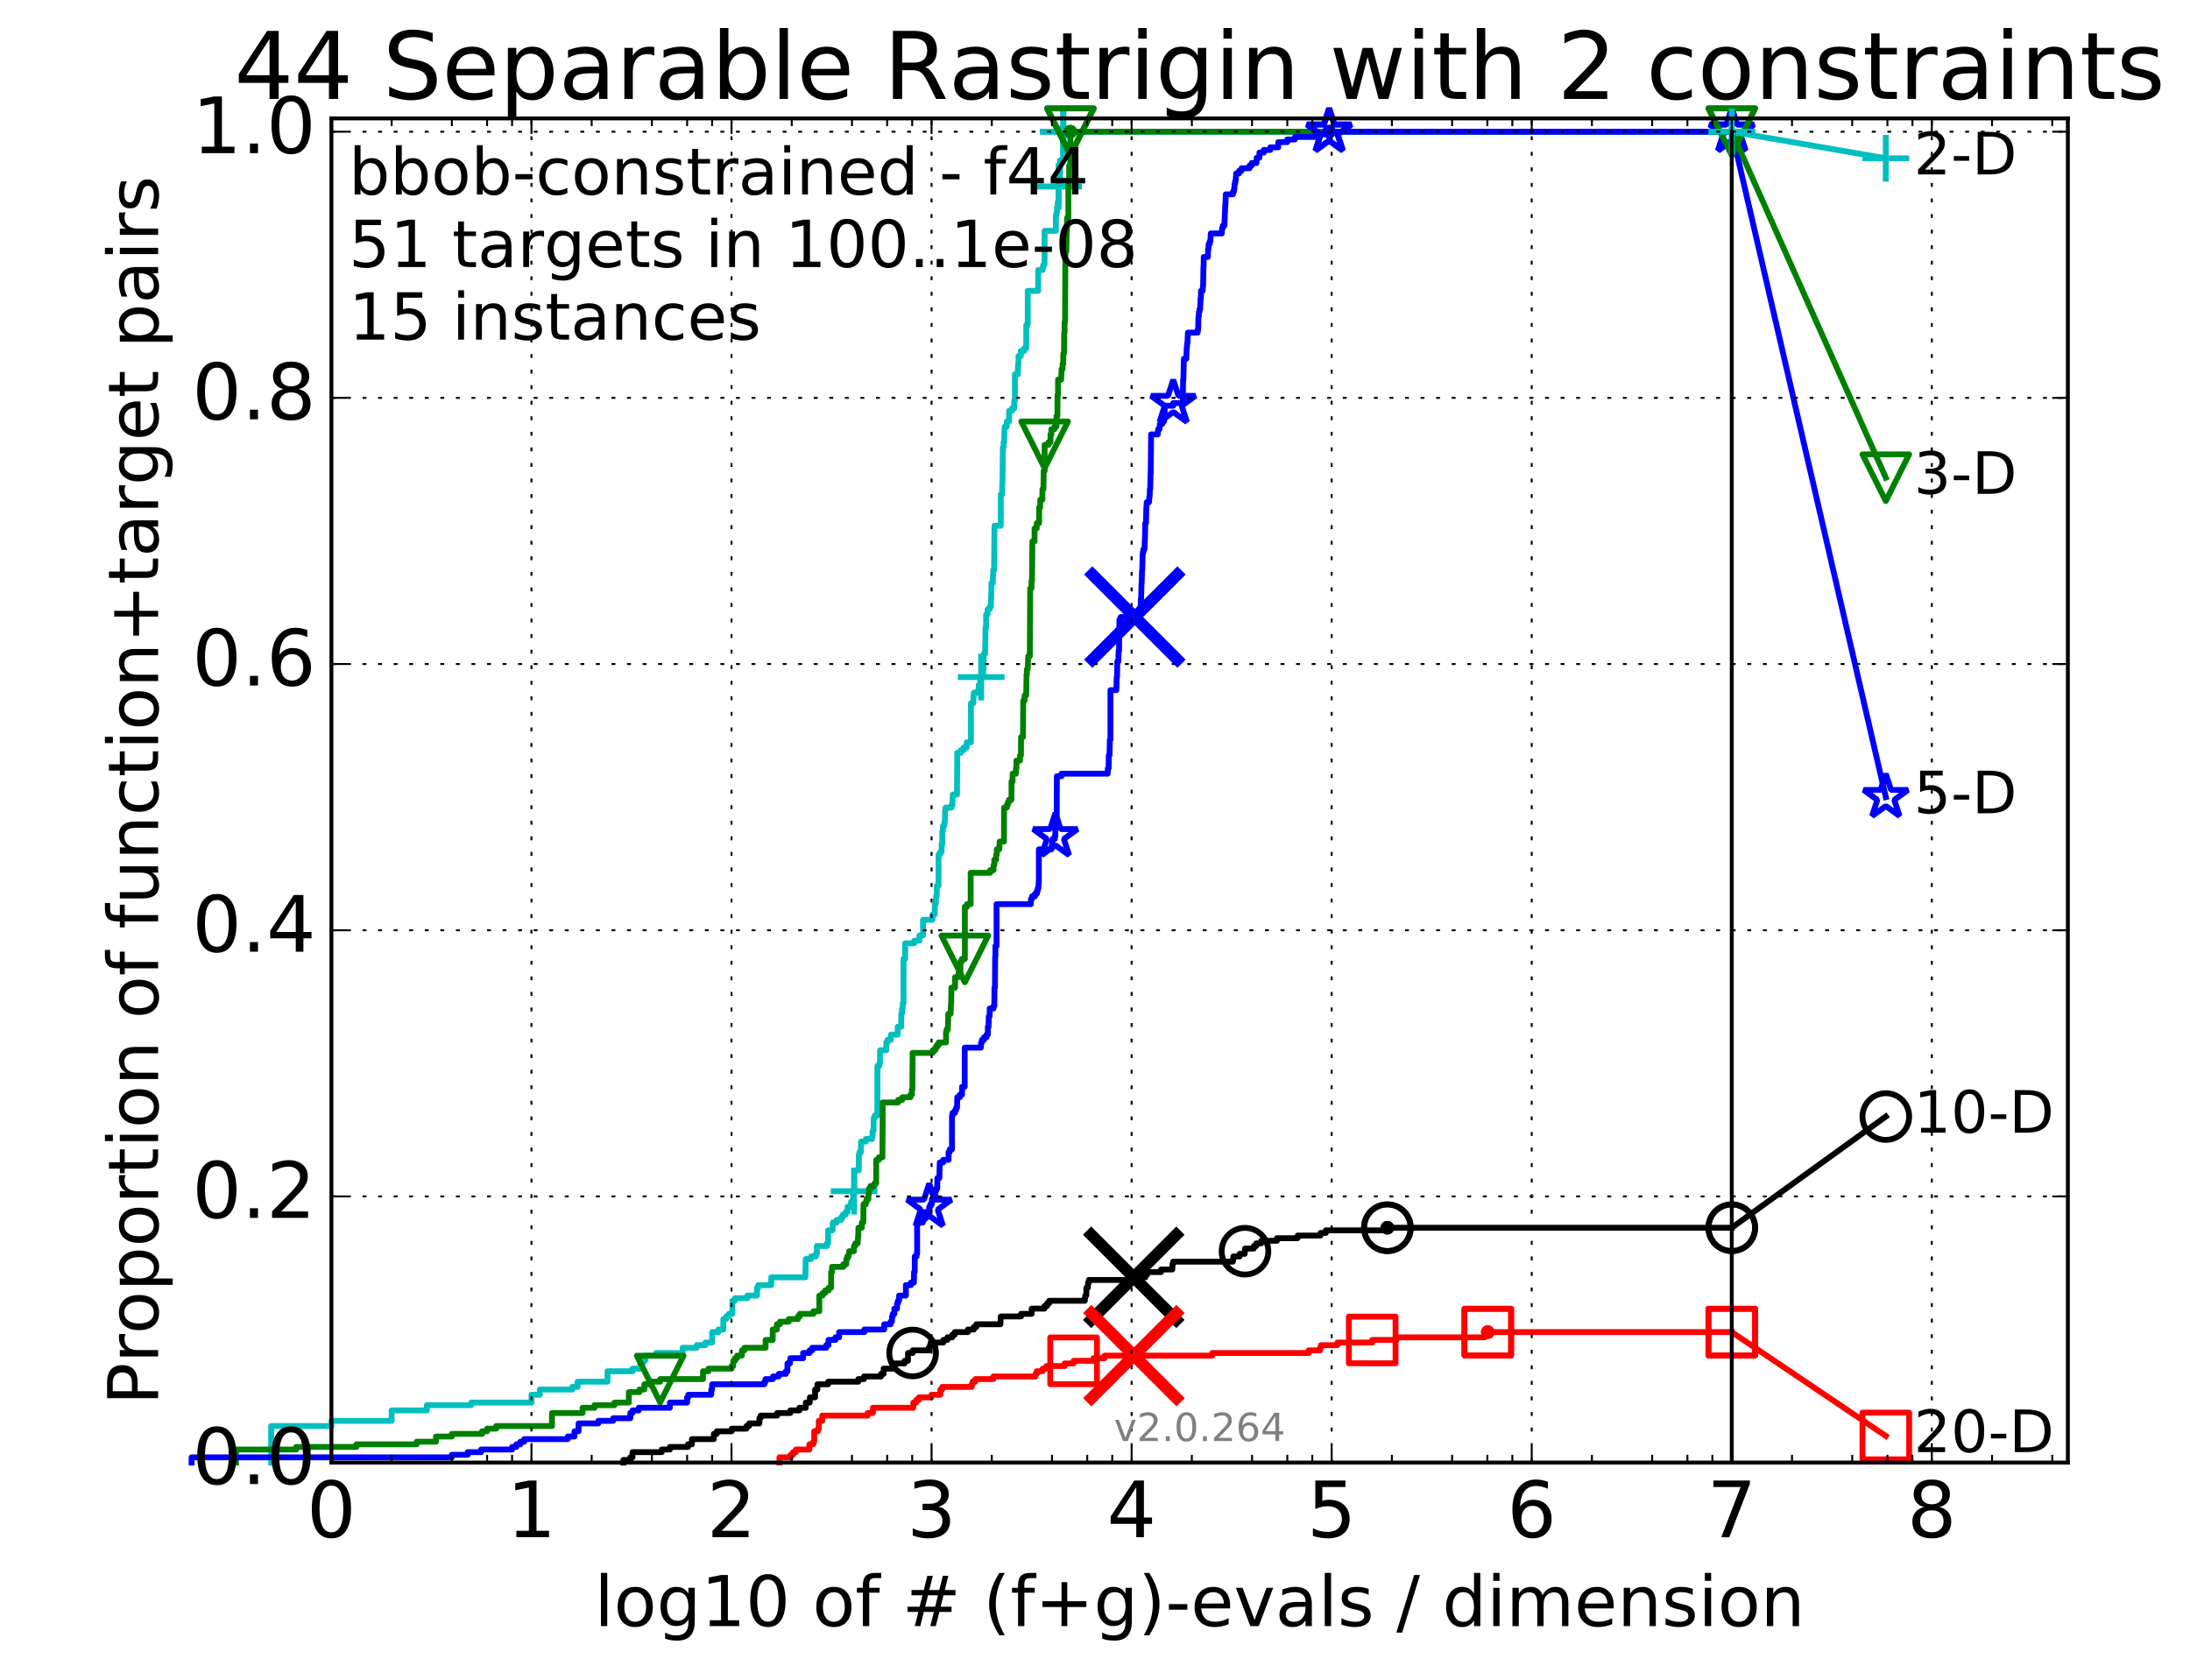 <?xml version="1.0" encoding="utf-8" standalone="no"?>
<!DOCTYPE svg PUBLIC "-//W3C//DTD SVG 1.1//EN"
  "http://www.w3.org/Graphics/SVG/1.1/DTD/svg11.dtd">
<!-- Created with matplotlib (http://matplotlib.org/) -->
<svg height="432pt" version="1.1" viewBox="0 0 563 432" width="563pt" xmlns="http://www.w3.org/2000/svg" xmlns:xlink="http://www.w3.org/1999/xlink">
 <defs>
  <style type="text/css">
*{stroke-linecap:butt;stroke-linejoin:round;stroke-miterlimit:100000;}
  </style>
 </defs>
 <g id="figure_1">
  <g id="patch_1">
   <path d="M 0 432.436 
L 563.777 432.436 
L 563.777 0 
L 0 0 
z
" style="fill:#ffffff;"/>
  </g>
  <g id="axes_1">
   <g id="patch_2">
    <path d="M 85.2 376.036 
L 531.6 376.036 
L 531.6 30.436 
L 85.2 30.436 
z
" style="fill:#ffffff;"/>
   </g>
   <g id="line2d_1">
    <defs>
     <path d="M 0 1.5 
C 0.398 1.5 0.779 1.342 1.061 1.061 
C 1.342 0.779 1.5 0.398 1.5 0 
C 1.5 -0.398 1.342 -0.779 1.061 -1.061 
C 0.779 -1.342 0.398 -1.5 0 -1.5 
C -0.398 -1.5 -0.779 -1.342 -1.061 -1.061 
C -1.342 -0.779 -1.5 -0.398 -1.5 0 
C -1.5 0.398 -1.342 0.779 -1.061 1.061 
C -0.779 1.342 -0.398 1.5 0 1.5 
z
" id="m9a5bc5bddd" style="stroke:#00bfbf;stroke-width:0.5;"/>
    </defs>
    <g>
     <use style="fill:#00bfbf;stroke:#00bfbf;stroke-width:0.5;" x="273.351" xlink:href="#m9a5bc5bddd" y="33.858"/>
     <use style="fill:#00bfbf;stroke:#00bfbf;stroke-width:0.5;" x="273.351" xlink:href="#m9a5bc5bddd" y="33.858"/>
    </g>
   </g>
   <g id="line2d_2">
    <path d="M 69.718 376.036 
L 69.718 366.643 
L 85.2 366.643 
L 85.2 365.301 
L 100.682 365.301 
L 100.682 362.617 
L 109.738 362.617 
L 109.738 361.276 
L 121.147 361.276 
L 121.147 360.605 
L 136.629 360.605 
L 136.629 358.592 
L 138.757 358.592 
L 138.757 357.25 
L 147.126 357.25 
L 147.126 356.579 
L 148.48 356.579 
L 148.48 355.237 
L 156.182 355.237 
L 156.182 352.553 
L 162.608 352.553 
L 162.608 351.882 
L 164.609 351.882 
L 164.609 350.541 
L 165.238 350.541 
L 165.238 349.87 
L 165.85 349.87 
L 165.85 348.528 
L 168.681 348.528 
L 168.681 347.857 
L 175.502 347.857 
L 175.502 346.515 
L 179.112 346.515 
L 179.112 345.844 
L 181.332 345.844 
L 181.332 345.173 
L 183.073 345.173 
L 183.073 342.489 
L 184.688 342.489 
L 184.688 341.818 
L 185.951 341.818 
L 185.951 339.135 
L 186.675 339.135 
L 186.675 338.464 
L 187.377 338.464 
L 187.377 337.793 
L 188.279 337.793 
L 188.279 334.438 
L 188.933 334.438 
L 188.933 333.767 
L 192.129 333.767 
L 192.129 333.096 
L 194.594 333.096 
L 194.594 331.083 
L 194.925 331.083 
L 194.925 330.412 
L 198.274 330.412 
L 198.274 328.4 
L 207.045 328.4 
L 207.141 323.703 
L 208.523 323.703 
L 208.523 323.032 
L 209.74 323.032 
L 209.74 322.361 
L 209.992 322.361 
L 209.992 320.348 
L 212.595 320.348 
L 212.595 319.677 
L 212.891 319.677 
L 212.891 316.323 
L 214.036 316.323 
L 214.106 314.31 
L 215.126 314.31 
L 215.126 313.639 
L 216.228 313.639 
L 216.228 312.968 
L 216.667 312.968 
L 216.667 312.297 
L 217.399 312.297 
L 217.399 311.626 
L 217.875 311.626 
L 217.875 310.284 
L 218.626 310.284 
L 218.626 309.613 
L 218.796 309.613 
L 218.796 308.942 
L 219.298 308.942 
L 219.298 306.93 
L 219.572 306.93 
L 219.626 300.891 
L 220.791 300.891 
L 220.791 296.866 
L 220.945 296.866 
L 220.945 296.195 
L 221.301 296.195 
L 221.351 293.511 
L 222.575 293.511 
L 222.575 292.84 
L 224.182 292.84 
L 224.182 292.169 
L 224.315 292.169 
L 224.315 290.827 
L 224.577 290.827 
L 224.621 287.472 
L 224.88 287.472 
L 224.88 286.802 
L 225.557 286.802 
L 225.557 274.054 
L 226.052 274.054 
L 226.052 273.383 
L 226.214 273.383 
L 226.254 270.028 
L 227.852 270.028 
L 227.852 268.015 
L 228.151 268.015 
L 228.151 267.344 
L 229.024 267.344 
L 229.024 266.002 
L 230.79 266.002 
L 230.79 263.99 
L 231.662 263.99 
L 231.71 260.635 
L 231.899 260.635 
L 231.899 259.293 
L 232.071 259.293 
L 232.071 257.951 
L 232.272 257.951 
L 232.272 246.545 
L 232.7 246.545 
L 232.7 242.52 
L 235.04 242.52 
L 235.04 241.849 
L 236.362 241.849 
L 236.362 240.507 
L 237.293 240.507 
L 237.293 236.481 
L 239.719 236.481 
L 239.719 235.139 
L 240.286 235.139 
L 240.329 232.456 
L 240.544 232.456 
L 240.65 230.443 
L 240.798 230.443 
L 240.84 227.759 
L 241.277 227.759 
L 241.277 219.708 
L 241.706 219.708 
L 241.706 219.037 
L 242.067 219.037 
L 242.067 217.024 
L 242.245 217.024 
L 242.245 213.669 
L 242.383 213.669 
L 242.422 212.327 
L 242.772 212.327 
L 242.868 210.986 
L 242.926 210.986 
L 242.964 208.302 
L 243.078 208.302 
L 243.078 207.631 
L 244.603 207.631 
L 244.603 206.96 
L 244.833 206.96 
L 244.938 204.276 
L 246.014 204.276 
L 246.097 193.541 
L 247.025 193.541 
L 247.025 192.87 
L 247.7 192.87 
L 247.7 192.199 
L 248.534 192.199 
L 248.534 190.857 
L 249.61 190.857 
L 249.61 180.793 
L 250.219 180.793 
L 250.302 178.781 
L 250.371 178.781 
L 250.371 178.11 
L 251.416 178.11 
L 251.416 177.439 
L 251.612 177.439 
L 251.612 176.097 
L 251.998 176.097 
L 251.998 174.755 
L 252.239 174.755 
L 252.339 173.413 
L 252.725 173.413 
L 252.725 172.071 
L 252.861 172.071 
L 252.922 168.046 
L 253.25 168.046 
L 253.346 161.336 
L 253.502 161.336 
L 253.502 157.982 
L 253.892 157.982 
L 253.892 156.64 
L 254.448 156.64 
L 254.448 155.969 
L 254.731 155.969 
L 254.833 152.614 
L 254.855 152.614 
L 254.855 149.93 
L 255.212 149.93 
L 255.256 147.917 
L 255.333 147.917 
L 255.333 146.576 
L 255.551 146.576 
L 255.66 135.17 
L 257.278 135.17 
L 257.278 127.118 
L 257.598 127.118 
L 257.677 123.764 
L 257.717 123.764 
L 257.825 115.041 
L 257.992 115.041 
L 257.992 113.7 
L 258.137 113.7 
L 258.234 110.345 
L 258.301 110.345 
L 258.301 109.674 
L 258.834 109.674 
L 258.834 108.332 
L 259.418 108.332 
L 259.418 105.648 
L 260.165 105.648 
L 260.165 104.977 
L 260.733 104.977 
L 260.733 102.965 
L 260.913 102.965 
L 260.913 96.255 
L 261.658 96.255 
L 261.732 93.571 
L 261.831 93.571 
L 261.831 91.559 
L 262.431 91.559 
L 262.431 90.217 
L 263.316 90.217 
L 263.316 89.546 
L 263.81 89.546 
L 263.84 83.507 
L 264.212 83.507 
L 264.212 74.785 
L 266.881 74.785 
L 266.901 69.418 
L 268.043 69.418 
L 268.043 68.747 
L 268.229 68.747 
L 268.229 68.076 
L 268.529 68.076 
L 268.553 59.354 
L 271.448 59.354 
L 271.448 55.328 
L 271.581 55.328 
L 271.581 54.657 
L 271.719 54.657 
L 271.719 53.315 
L 271.929 53.315 
L 271.929 51.973 
L 272.137 51.973 
L 272.152 47.948 
L 272.511 47.948 
L 272.511 41.238 
L 273.351 41.238 
L 273.351 33.858 
L 445.2 33.858 
L 445.2 33.858 
" style="fill:none;stroke:#00bfbf;stroke-linecap:square;stroke-width:1.5;"/>
   </g>
   <g id="line2d_3">
    <defs>
     <path d="M -6 0 
L 6 0 
M 0 6 
L 0 -6 
" id="mc58ead5795" style="stroke:#00bfbf;stroke-width:1.5;"/>
    </defs>
    <g>
     <use style="fill:none;stroke:#00bfbf;stroke-width:1.5;" x="219.572" xlink:href="#mc58ead5795" y="306.259"/>
     <use style="fill:none;stroke:#00bfbf;stroke-width:1.5;" x="252.239" xlink:href="#mc58ead5795" y="174.084"/>
     <use style="fill:none;stroke:#00bfbf;stroke-width:1.5;" x="272.152" xlink:href="#mc58ead5795" y="47.948"/>
     <use style="fill:none;stroke:#00bfbf;stroke-width:1.5;" x="273.351" xlink:href="#mc58ead5795" y="33.858"/>
     <use style="fill:none;stroke:#00bfbf;stroke-width:1.5;" x="273.351" xlink:href="#mc58ead5795" y="33.858"/>
     <use style="fill:none;stroke:#00bfbf;stroke-width:1.5;" x="445.2" xlink:href="#mc58ead5795" y="33.858"/>
    </g>
   </g>
   <g id="line2d_4"/>
   <g id="line2d_5">
    <defs>
     <path d="M 0 1.5 
C 0.398 1.5 0.779 1.342 1.061 1.061 
C 1.342 0.779 1.5 0.398 1.5 0 
C 1.5 -0.398 1.342 -0.779 1.061 -1.061 
C 0.779 -1.342 0.398 -1.5 0 -1.5 
C -0.398 -1.5 -0.779 -1.342 -1.061 -1.061 
C -1.342 -0.779 -1.5 -0.398 -1.5 0 
C -1.5 0.398 -1.342 0.779 -1.061 1.061 
C -0.779 1.342 -0.398 1.5 0 1.5 
z
" id="m86b8bedc39" style="stroke:#008000;stroke-width:0.5;"/>
    </defs>
    <g>
     <use style="fill:#008000;stroke:#008000;stroke-width:0.5;" x="275.171" xlink:href="#m86b8bedc39" y="33.858"/>
     <use style="fill:#008000;stroke:#008000;stroke-width:0.5;" x="275.171" xlink:href="#m86b8bedc39" y="33.858"/>
    </g>
   </g>
   <g id="line2d_6">
    <path d="M 60.662 376.036 
L 60.662 372.682 
L 76.144 372.682 
L 76.144 372.011 
L 91.625 372.011 
L 91.625 371.34 
L 107.107 371.34 
L 107.107 370.669 
L 112.091 370.669 
L 112.091 369.327 
L 116.163 369.327 
L 116.163 368.656 
L 123.943 368.656 
L 123.943 367.985 
L 125.219 367.985 
L 125.219 367.314 
L 127.572 367.314 
L 127.572 366.643 
L 141.908 366.643 
L 141.908 363.288 
L 149.757 363.288 
L 149.757 361.947 
L 152.842 361.947 
L 152.842 361.276 
L 157.97 361.276 
L 157.97 360.605 
L 161.657 360.605 
L 161.657 357.921 
L 164.395 357.921 
L 164.395 357.25 
L 165.648 357.25 
L 165.648 355.908 
L 166.834 355.908 
L 166.834 355.237 
L 169.72 355.237 
L 169.72 354.566 
L 180.72 354.566 
L 180.72 352.553 
L 182.123 352.553 
L 182.123 351.882 
L 188.057 351.882 
L 188.057 351.212 
L 188.499 351.212 
L 188.499 349.87 
L 188.933 349.87 
L 188.933 349.199 
L 189.499 349.199 
L 189.499 348.528 
L 190.721 348.528 
L 190.721 347.186 
L 191.372 347.186 
L 191.372 346.515 
L 196.813 346.515 
L 196.813 344.502 
L 198.648 344.502 
L 198.648 341.818 
L 199.733 341.818 
L 199.733 340.477 
L 200.514 340.477 
L 200.514 339.806 
L 202.781 339.806 
L 202.781 339.135 
L 205.119 339.135 
L 205.119 338.464 
L 205.6 338.464 
L 205.6 337.793 
L 209.11 337.793 
L 209.11 337.122 
L 210.624 337.122 
L 210.624 333.096 
L 211.475 333.096 
L 211.475 332.425 
L 212.144 332.425 
L 212.144 331.754 
L 213.037 331.754 
L 213.037 331.083 
L 213.661 331.083 
L 213.661 327.058 
L 213.896 327.058 
L 213.896 325.716 
L 216.791 325.716 
L 216.791 325.045 
L 217.559 325.045 
L 217.559 323.703 
L 217.835 323.703 
L 217.835 323.032 
L 218.186 323.032 
L 218.186 322.361 
L 218.302 322.361 
L 218.302 321.69 
L 219.535 321.69 
L 219.535 320.348 
L 219.86 320.348 
L 219.86 319.677 
L 220.497 319.677 
L 220.601 317.665 
L 220.67 317.665 
L 220.67 315.652 
L 221.551 315.652 
L 221.551 314.31 
L 221.947 314.31 
L 221.979 309.613 
L 222.59 309.613 
L 222.59 308.942 
L 222.811 308.942 
L 222.811 308.272 
L 223.247 308.272 
L 223.247 306.93 
L 223.4 306.93 
L 223.4 305.588 
L 223.795 305.588 
L 223.795 304.917 
L 224.823 304.917 
L 224.823 304.246 
L 225.249 304.246 
L 225.249 298.207 
L 225.97 298.207 
L 225.97 297.537 
L 226.852 297.537 
L 226.931 283.447 
L 230.894 283.447 
L 230.894 282.776 
L 231.962 282.776 
L 231.962 282.105 
L 234.051 282.105 
L 234.051 281.434 
L 234.418 281.434 
L 234.418 280.092 
L 234.548 280.092 
L 234.613 270.699 
L 239.804 270.699 
L 239.804 270.028 
L 240.426 270.028 
L 240.426 269.357 
L 240.836 269.357 
L 240.836 268.686 
L 241.335 268.686 
L 241.335 268.015 
L 243.201 268.015 
L 243.201 265.332 
L 243.34 265.332 
L 243.34 264.661 
L 243.675 264.661 
L 243.786 260.635 
L 244.38 260.635 
L 244.476 257.951 
L 244.523 257.951 
L 244.583 253.926 
L 245.534 253.926 
L 245.534 251.242 
L 246.348 251.242 
L 246.348 250.571 
L 246.468 250.571 
L 246.468 249.9 
L 246.9 249.9 
L 246.91 247.216 
L 247.26 247.216 
L 247.26 246.545 
L 248.045 246.545 
L 248.045 233.127 
L 248.596 233.127 
L 248.596 232.456 
L 249.537 232.456 
L 249.537 224.404 
L 254.546 224.404 
L 254.546 223.733 
L 255.417 223.733 
L 255.417 222.392 
L 255.613 222.392 
L 255.613 221.05 
L 256.092 221.05 
L 256.092 219.708 
L 256.255 219.708 
L 256.262 218.366 
L 256.892 218.366 
L 256.987 216.353 
L 258.102 216.353 
L 258.121 207.631 
L 258.834 207.631 
L 258.834 206.96 
L 259.077 206.96 
L 259.077 206.289 
L 259.378 206.289 
L 259.378 205.618 
L 260.028 205.618 
L 260.04 200.922 
L 260.312 200.922 
L 260.312 198.909 
L 261.179 198.909 
L 261.179 197.567 
L 261.298 197.567 
L 261.298 195.554 
L 262.234 195.554 
L 262.234 194.212 
L 262.466 194.212 
L 262.485 189.516 
L 262.982 189.516 
L 263.055 180.122 
L 263.402 180.122 
L 263.402 178.781 
L 263.811 178.781 
L 263.896 173.413 
L 263.991 173.413 
L 263.991 172.071 
L 264.209 172.071 
L 264.297 169.387 
L 264.341 169.387 
L 264.341 168.717 
L 264.739 168.717 
L 264.844 151.272 
L 265.177 151.272 
L 265.177 149.259 
L 265.308 149.259 
L 265.402 139.195 
L 265.96 139.195 
L 265.96 135.841 
L 266.526 135.841 
L 266.526 134.499 
L 267.126 134.499 
L 267.156 130.473 
L 267.409 130.473 
L 267.434 128.46 
L 267.969 128.46 
L 267.982 125.776 
L 268.238 125.776 
L 268.316 121.08 
L 268.548 121.08 
L 268.548 114.371 
L 269.551 114.371 
L 269.551 113.7 
L 270.06 113.7 
L 270.06 111.687 
L 270.275 111.687 
L 270.275 110.345 
L 271.075 110.345 
L 271.075 109.674 
L 271.597 109.674 
L 271.597 106.99 
L 271.84 106.99 
L 271.861 101.623 
L 272.003 101.623 
L 272.003 97.597 
L 272.796 97.597 
L 272.902 94.913 
L 273.146 94.913 
L 273.175 93.571 
L 273.323 93.571 
L 273.354 90.888 
L 273.538 90.888 
L 273.58 85.52 
L 273.675 85.52 
L 273.675 82.836 
L 273.81 82.836 
L 273.881 64.721 
L 274.135 64.721 
L 274.22 59.354 
L 274.27 59.354 
L 274.323 55.999 
L 274.652 55.999 
L 274.652 46.606 
L 274.828 46.606 
L 274.864 42.58 
L 275.153 42.58 
L 275.171 33.858 
L 445.2 33.858 
L 445.2 33.858 
" style="fill:none;stroke:#008000;stroke-linecap:square;stroke-width:1.5;"/>
   </g>
   <g id="line2d_7">
    <defs>
     <path d="M -0 6 
L 6 -6 
L -6 -6 
z
" id="m0e27d3bbfb" style="stroke:#008000;stroke-linejoin:miter;stroke-width:1.5;"/>
    </defs>
    <g>
     <use style="fill:none;stroke:#008000;stroke-linejoin:miter;stroke-width:1.5;" x="169.72" xlink:href="#m0e27d3bbfb" y="354.566"/>
     <use style="fill:none;stroke:#008000;stroke-linejoin:miter;stroke-width:1.5;" x="248.045" xlink:href="#m0e27d3bbfb" y="246.545"/>
     <use style="fill:none;stroke:#008000;stroke-linejoin:miter;stroke-width:1.5;" x="268.548" xlink:href="#m0e27d3bbfb" y="114.371"/>
     <use style="fill:none;stroke:#008000;stroke-linejoin:miter;stroke-width:1.5;" x="275.171" xlink:href="#m0e27d3bbfb" y="33.858"/>
     <use style="fill:none;stroke:#008000;stroke-linejoin:miter;stroke-width:1.5;" x="275.171" xlink:href="#m0e27d3bbfb" y="33.858"/>
     <use style="fill:none;stroke:#008000;stroke-linejoin:miter;stroke-width:1.5;" x="445.2" xlink:href="#m0e27d3bbfb" y="33.858"/>
    </g>
   </g>
   <g id="line2d_8"/>
   <g id="line2d_9">
    <defs>
     <path d="M 0 1.5 
C 0.398 1.5 0.779 1.342 1.061 1.061 
C 1.342 0.779 1.5 0.398 1.5 0 
C 1.5 -0.398 1.342 -0.779 1.061 -1.061 
C 0.779 -1.342 0.398 -1.5 0 -1.5 
C -0.398 -1.5 -0.779 -1.342 -1.061 -1.061 
C -1.342 -0.779 -1.5 -0.398 -1.5 0 
C -1.5 0.398 -1.342 0.779 -1.061 1.061 
C -0.779 1.342 -0.398 1.5 0 1.5 
z
" id="m36de958c42" style="stroke:#0000ff;stroke-width:0.5;"/>
    </defs>
    <g>
     <use style="fill:#0000ff;stroke:#0000ff;stroke-width:0.5;" x="341.689" xlink:href="#m36de958c42" y="33.858"/>
     <use style="fill:#0000ff;stroke:#0000ff;stroke-width:0.5;" x="341.689" xlink:href="#m36de958c42" y="33.858"/>
    </g>
   </g>
   <g id="line2d_10">
    <path d="M 49.253 376.036 
L 49.253 374.694 
L 116.163 374.694 
L 116.163 374.023 
L 120.235 374.023 
L 120.235 373.352 
L 123.678 373.352 
L 123.678 372.682 
L 131.645 372.682 
L 131.645 372.011 
L 132.734 372.011 
L 132.734 371.34 
L 133.773 371.34 
L 133.773 370.669 
L 134.766 370.669 
L 134.766 369.998 
L 145.981 369.998 
L 145.981 369.327 
L 147.678 369.327 
L 147.678 367.985 
L 148.741 367.985 
L 148.741 365.972 
L 153.829 365.972 
L 153.829 365.301 
L 157.624 365.301 
L 157.624 364.63 
L 162.042 364.63 
L 162.042 363.288 
L 162.608 363.288 
L 162.608 362.617 
L 164.223 362.617 
L 164.223 361.947 
L 172.215 361.947 
L 172.215 360.605 
L 176.648 360.605 
L 176.648 359.263 
L 176.944 359.263 
L 176.944 358.592 
L 182.849 358.592 
L 182.849 357.25 
L 183.073 357.25 
L 183.073 355.908 
L 196.51 355.908 
L 196.51 355.237 
L 196.813 355.237 
L 196.813 354.566 
L 198.722 354.566 
L 198.722 353.895 
L 200.222 353.895 
L 200.222 353.224 
L 202.014 353.224 
L 202.014 352.553 
L 202.44 352.553 
L 202.44 350.541 
L 203.087 350.541 
L 203.178 349.199 
L 206.465 349.199 
L 206.465 347.857 
L 208.126 347.857 
L 208.126 347.186 
L 208.807 347.186 
L 208.807 346.515 
L 212.415 346.515 
L 212.415 345.844 
L 212.979 345.844 
L 212.979 344.502 
L 214.778 344.502 
L 214.778 343.831 
L 215.729 343.831 
L 215.729 342.489 
L 222.219 342.489 
L 222.219 341.818 
L 227.319 341.818 
L 227.319 340.477 
L 228.952 340.477 
L 228.952 339.806 
L 229.293 339.806 
L 229.336 338.464 
L 229.518 338.464 
L 229.518 337.793 
L 229.933 337.793 
L 229.933 336.451 
L 230.614 336.451 
L 230.614 335.109 
L 230.832 335.109 
L 230.832 334.438 
L 231.133 334.438 
L 231.133 333.096 
L 232.881 333.096 
L 232.881 330.412 
L 234.176 330.412 
L 234.176 329.742 
L 234.95 329.742 
L 234.971 327.058 
L 235.162 327.058 
L 235.167 323.032 
L 235.629 323.032 
L 235.629 322.361 
L 235.772 322.361 
L 235.772 314.31 
L 237.236 314.31 
L 237.236 313.639 
L 237.531 313.639 
L 237.531 311.626 
L 238.884 311.626 
L 238.884 310.284 
L 239.184 310.284 
L 239.184 309.613 
L 239.562 309.613 
L 239.562 308.272 
L 240.194 308.272 
L 240.194 307.601 
L 240.452 307.601 
L 240.452 306.259 
L 240.639 306.259 
L 240.639 305.588 
L 240.959 305.588 
L 240.959 302.904 
L 241.488 302.904 
L 241.586 298.878 
L 242.447 298.878 
L 242.447 298.207 
L 243.857 298.207 
L 243.857 296.195 
L 244.149 296.195 
L 244.149 295.524 
L 244.722 295.524 
L 244.743 286.802 
L 244.884 286.802 
L 244.884 286.131 
L 245.513 286.131 
L 245.513 285.46 
L 245.791 285.46 
L 245.791 284.789 
L 246.033 284.789 
L 246.092 282.105 
L 246.76 282.105 
L 246.76 281.434 
L 247.321 281.434 
L 247.321 279.421 
L 248.002 279.421 
L 248.002 269.357 
L 252.158 269.357 
L 252.218 268.015 
L 252.445 268.015 
L 252.445 267.344 
L 252.983 267.344 
L 252.983 266.673 
L 253.628 266.673 
L 253.628 266.002 
L 253.948 266.002 
L 253.948 263.99 
L 254.139 263.99 
L 254.185 261.306 
L 254.416 261.306 
L 254.429 259.293 
L 255.401 259.293 
L 255.401 258.622 
L 255.619 258.622 
L 255.653 253.926 
L 255.774 253.926 
L 255.835 245.874 
L 255.899 245.874 
L 255.899 243.191 
L 256.193 243.191 
L 256.193 232.456 
L 265.011 232.456 
L 265.048 231.114 
L 265.322 231.114 
L 265.322 230.443 
L 266.082 230.443 
L 266.082 229.772 
L 266.563 229.772 
L 266.563 229.101 
L 266.756 229.101 
L 266.756 228.43 
L 266.942 228.43 
L 267.052 226.417 
L 267.067 226.417 
L 267.067 218.366 
L 270.319 218.366 
L 270.319 217.695 
L 270.453 217.695 
L 270.453 216.353 
L 270.587 216.353 
L 270.587 215.682 
L 271.172 215.682 
L 271.172 215.011 
L 271.312 215.011 
L 271.312 212.327 
L 271.645 212.327 
L 271.695 199.58 
L 272.885 199.58 
L 272.885 198.909 
L 284.766 198.909 
L 284.801 197.567 
L 285.012 197.567 
L 285.036 194.212 
L 285.232 194.212 
L 285.312 190.187 
L 285.469 190.187 
L 285.469 177.439 
L 286.993 177.439 
L 287.078 174.084 
L 287.163 174.084 
L 287.239 170.058 
L 287.492 170.058 
L 287.572 167.375 
L 287.683 167.375 
L 287.779 159.323 
L 288.095 159.323 
L 288.095 158.652 
L 292.513 158.652 
L 292.513 157.982 
L 292.889 157.982 
L 292.889 157.311 
L 293.209 157.311 
L 293.301 153.956 
L 293.362 153.956 
L 293.458 149.93 
L 293.498 149.93 
L 293.599 146.576 
L 293.641 146.576 
L 293.746 142.55 
L 293.803 142.55 
L 293.803 141.879 
L 293.949 141.879 
L 293.949 141.208 
L 294.226 141.208 
L 294.321 138.524 
L 294.343 138.524 
L 294.42 134.499 
L 294.608 134.499 
L 294.699 130.473 
L 294.721 130.473 
L 294.796 129.131 
L 295.378 129.131 
L 295.467 127.789 
L 295.543 127.789 
L 295.604 125.776 
L 295.692 125.776 
L 295.777 121.751 
L 295.819 121.751 
L 295.926 111.687 
L 297.64 111.687 
L 297.739 110.345 
L 298.088 110.345 
L 298.16 109.003 
L 298.802 109.003 
L 298.802 108.332 
L 299.27 108.332 
L 299.311 106.319 
L 299.385 106.319 
L 299.458 104.306 
L 301.614 104.306 
L 301.614 103.636 
L 304.067 103.636 
L 304.151 97.597 
L 304.225 97.597 
L 304.327 92.901 
L 304.351 92.901 
L 304.351 92.23 
L 304.985 92.23 
L 305.066 89.546 
L 305.109 89.546 
L 305.2 88.204 
L 305.279 88.204 
L 305.349 86.191 
L 305.391 86.191 
L 305.391 85.52 
L 307.882 85.52 
L 307.882 84.849 
L 308.02 84.849 
L 308.086 81.495 
L 308.168 81.495 
L 308.225 80.153 
L 308.372 80.153 
L 308.372 79.482 
L 308.537 79.482 
L 308.641 76.798 
L 308.719 76.798 
L 308.755 74.785 
L 309.182 74.785 
L 309.259 73.443 
L 309.298 73.443 
L 309.377 68.747 
L 309.416 68.747 
L 309.459 66.063 
L 310.526 66.063 
L 310.566 64.05 
L 310.666 64.05 
L 310.711 62.708 
L 311.017 62.708 
L 311.017 62.037 
L 311.159 62.037 
L 311.263 60.025 
L 314.092 60.025 
L 314.157 58.683 
L 314.357 58.683 
L 314.357 58.012 
L 314.779 58.012 
L 314.887 54.657 
L 314.917 54.657 
L 314.977 52.644 
L 315.042 52.644 
L 315.118 49.961 
L 316.956 49.961 
L 316.956 49.29 
L 317.215 49.29 
L 317.215 48.619 
L 317.326 48.619 
L 317.384 47.277 
L 317.529 47.277 
L 317.529 46.606 
L 317.651 46.606 
L 317.749 45.264 
L 317.781 45.264 
L 317.781 44.593 
L 318.535 44.593 
L 318.535 43.922 
L 319.171 43.922 
L 319.171 43.251 
L 321.223 43.251 
L 321.223 42.58 
L 321.794 42.58 
L 321.794 41.909 
L 323.012 41.909 
L 323.065 40.567 
L 323.755 40.567 
L 323.773 39.226 
L 324.887 39.226 
L 324.887 38.555 
L 326.565 38.555 
L 326.565 37.884 
L 328.6 37.884 
L 328.617 36.542 
L 330.905 36.542 
L 330.905 35.871 
L 332.877 35.871 
L 332.877 35.2 
L 339.287 35.2 
L 339.287 34.529 
L 341.689 34.529 
L 341.689 33.858 
L 445.2 33.858 
L 445.2 33.858 
" style="fill:none;stroke:#0000ff;stroke-linecap:square;stroke-width:1.5;"/>
   </g>
   <g id="line2d_11">
    <defs>
     <path d="M 0 -6 
L -1.347 -1.854 
L -5.706 -1.854 
L -2.18 0.708 
L -3.527 4.854 
L -0 2.292 
L 3.527 4.854 
L 2.18 0.708 
L 5.706 -1.854 
L 1.347 -1.854 
z
" id="m4760765d14" style="stroke:#0000ff;stroke-linejoin:bevel;stroke-width:1.5;"/>
    </defs>
    <g>
     <use style="fill:none;stroke:#0000ff;stroke-linejoin:bevel;stroke-width:1.5;" x="238.884" xlink:href="#m4760765d14" y="310.284"/>
     <use style="fill:none;stroke:#0000ff;stroke-linejoin:bevel;stroke-width:1.5;" x="271.312" xlink:href="#m4760765d14" y="215.011"/>
     <use style="fill:none;stroke:#0000ff;stroke-linejoin:bevel;stroke-width:1.5;" x="301.614" xlink:href="#m4760765d14" y="103.636"/>
     <use style="fill:none;stroke:#0000ff;stroke-linejoin:bevel;stroke-width:1.5;" x="341.689" xlink:href="#m4760765d14" y="33.858"/>
     <use style="fill:none;stroke:#0000ff;stroke-linejoin:bevel;stroke-width:1.5;" x="341.689" xlink:href="#m4760765d14" y="33.858"/>
     <use style="fill:none;stroke:#0000ff;stroke-linejoin:bevel;stroke-width:1.5;" x="445.2" xlink:href="#m4760765d14" y="33.858"/>
    </g>
   </g>
   <g id="line2d_12"/>
   <g id="line2d_13">
    <path clip-path="url(#p1604efba0c)" d="M 291.752 158.652 
" style="fill:none;stroke:#0000ff;stroke-linecap:square;"/>
    <defs>
     <path d="M -12 12 
L 12 -12 
M -12 -12 
L 12 12 
" id="m0419ffd953" style="stroke:#0000ff;stroke-width:3.0;"/>
    </defs>
    <g clip-path="url(#p1604efba0c)">
     <use style="fill:#0000ff;stroke:#0000ff;stroke-width:3.0;" x="291.752" xlink:href="#m0419ffd953" y="158.652"/>
    </g>
   </g>
   <g id="line2d_14">
    <defs>
     <path d="M 0 1.5 
C 0.398 1.5 0.779 1.342 1.061 1.061 
C 1.342 0.779 1.5 0.398 1.5 0 
C 1.5 -0.398 1.342 -0.779 1.061 -1.061 
C 0.779 -1.342 0.398 -1.5 0 -1.5 
C -0.398 -1.5 -0.779 -1.342 -1.061 -1.061 
C -1.342 -0.779 -1.5 -0.398 -1.5 0 
C -1.5 0.398 -1.342 0.779 -1.061 1.061 
C -0.779 1.342 -0.398 1.5 0 1.5 
z
" id="m7b36980154" style="stroke:#000000;stroke-width:0.5;"/>
    </defs>
    <g>
     <use style="stroke:#000000;stroke-width:0.5;" x="356.667" xlink:href="#m7b36980154" y="315.652"/>
     <use style="stroke:#000000;stroke-width:0.5;" x="356.667" xlink:href="#m7b36980154" y="315.652"/>
    </g>
   </g>
   <g id="line2d_15">
    <path d="M 160.254 376.036 
L 160.254 375.365 
L 162.042 375.365 
L 162.042 374.694 
L 162.608 374.694 
L 162.608 373.352 
L 170.123 373.352 
L 170.123 372.682 
L 172.215 372.682 
L 172.215 372.011 
L 176.87 372.011 
L 176.87 371.34 
L 177.879 371.34 
L 177.879 369.998 
L 183.515 369.998 
L 183.515 368.656 
L 184.269 368.656 
L 184.269 367.985 
L 188.102 367.985 
L 188.102 367.314 
L 191.905 367.314 
L 191.905 366.643 
L 192.572 366.643 
L 192.572 365.972 
L 195.219 365.972 
L 195.219 364.63 
L 195.54 364.63 
L 195.54 363.959 
L 199.803 363.959 
L 199.803 363.288 
L 203.178 363.288 
L 203.178 362.617 
L 205.504 362.617 
L 205.504 361.947 
L 207.16 361.947 
L 207.16 360.605 
L 208.162 360.605 
L 208.217 359.263 
L 209.536 359.263 
L 209.536 357.25 
L 210.142 357.25 
L 210.142 355.908 
L 212.891 355.908 
L 212.891 355.237 
L 220.656 355.237 
L 220.656 354.566 
L 222.093 354.566 
L 222.093 353.895 
L 226.503 353.895 
L 226.503 353.224 
L 227.165 353.224 
L 227.165 351.882 
L 229.878 351.882 
L 229.878 350.541 
L 232.557 350.541 
L 232.557 349.87 
L 233.424 349.87 
L 233.424 347.857 
L 234.616 347.857 
L 234.616 347.186 
L 238.748 347.186 
L 238.748 346.515 
L 239.073 346.515 
L 239.073 345.844 
L 239.236 345.844 
L 239.236 345.173 
L 242.508 345.173 
L 242.508 344.502 
L 243.56 344.502 
L 243.56 343.831 
L 244.819 343.831 
L 244.819 343.16 
L 245.443 343.16 
L 245.443 342.489 
L 248.827 342.489 
L 248.827 341.818 
L 250.363 341.818 
L 250.363 341.147 
L 251.012 341.147 
L 251.012 340.477 
L 257.179 340.477 
L 257.276 338.464 
L 262.491 338.464 
L 262.491 337.793 
L 265.228 337.793 
L 265.228 336.451 
L 268.515 336.451 
L 268.515 335.78 
L 269.159 335.78 
L 269.159 335.109 
L 269.706 335.109 
L 269.706 334.438 
L 278.88 334.438 
L 278.983 333.096 
L 279.256 333.096 
L 279.29 331.083 
L 279.664 331.083 
L 279.721 329.742 
L 279.941 329.742 
L 279.941 329.071 
L 290.529 329.071 
L 290.529 328.4 
L 294.455 328.4 
L 294.455 327.729 
L 294.881 327.729 
L 294.881 327.058 
L 298.465 327.058 
L 298.465 326.387 
L 301.372 326.387 
L 301.412 325.045 
L 301.582 325.045 
L 301.582 324.374 
L 316.947 324.374 
L 316.947 323.703 
L 317.067 323.703 
L 317.067 323.032 
L 318.678 323.032 
L 318.678 322.361 
L 320.002 322.361 
L 320.058 321.019 
L 322.325 321.019 
L 322.325 320.348 
L 322.959 320.348 
L 322.959 319.677 
L 324.241 319.677 
L 324.241 319.007 
L 328.279 319.007 
L 328.279 318.336 
L 333.604 318.336 
L 333.604 317.665 
L 339.456 317.665 
L 339.456 316.994 
L 340.848 316.994 
L 340.848 316.323 
L 356.667 316.323 
L 356.667 315.652 
L 445.2 315.652 
L 445.2 315.652 
" style="fill:none;stroke:#000000;stroke-linecap:square;stroke-width:1.5;"/>
   </g>
   <g id="line2d_16">
    <defs>
     <path d="M 0 6 
C 1.591 6 3.117 5.368 4.243 4.243 
C 5.368 3.117 6 1.591 6 0 
C 6 -1.591 5.368 -3.117 4.243 -4.243 
C 3.117 -5.368 1.591 -6 0 -6 
C -1.591 -6 -3.117 -5.368 -4.243 -4.243 
C -5.368 -3.117 -6 -1.591 -6 0 
C -6 1.591 -5.368 3.117 -4.243 4.243 
C -3.117 5.368 -1.591 6 0 6 
z
" id="m65ed21bf69" style="stroke:#000000;stroke-width:1.5;"/>
    </defs>
    <g>
     <use style="fill:none;stroke:#000000;stroke-width:1.5;" x="234.616" xlink:href="#m65ed21bf69" y="347.857"/>
     <use style="fill:none;stroke:#000000;stroke-width:1.5;" x="320.058" xlink:href="#m65ed21bf69" y="321.69"/>
     <use style="fill:none;stroke:#000000;stroke-width:1.5;" x="356.667" xlink:href="#m65ed21bf69" y="315.652"/>
     <use style="fill:none;stroke:#000000;stroke-width:1.5;" x="356.667" xlink:href="#m65ed21bf69" y="315.652"/>
     <use style="fill:none;stroke:#000000;stroke-width:1.5;" x="445.2" xlink:href="#m65ed21bf69" y="315.652"/>
    </g>
   </g>
   <g id="line2d_17"/>
   <g id="line2d_18">
    <path clip-path="url(#p1604efba0c)" d="M 291.459 328.4 
" style="fill:none;stroke:#000000;stroke-linecap:square;"/>
    <defs>
     <path d="M -12 12 
L 12 -12 
M -12 -12 
L 12 12 
" id="me1631e1412" style="stroke:#000000;stroke-width:3.0;"/>
    </defs>
    <g clip-path="url(#p1604efba0c)">
     <use style="stroke:#000000;stroke-width:3.0;" x="291.459" xlink:href="#me1631e1412" y="328.4"/>
    </g>
   </g>
   <g id="line2d_19">
    <defs>
     <path d="M 0 1.5 
C 0.398 1.5 0.779 1.342 1.061 1.061 
C 1.342 0.779 1.5 0.398 1.5 0 
C 1.5 -0.398 1.342 -0.779 1.061 -1.061 
C 0.779 -1.342 0.398 -1.5 0 -1.5 
C -0.398 -1.5 -0.779 -1.342 -1.061 -1.061 
C -1.342 -0.779 -1.5 -0.398 -1.5 0 
C -1.5 0.398 -1.342 0.779 -1.061 1.061 
C -0.779 1.342 -0.398 1.5 0 1.5 
z
" id="meb23eed729" style="stroke:#ff0000;stroke-width:0.5;"/>
    </defs>
    <g>
     <use style="fill:#ff0000;stroke:#ff0000;stroke-width:0.5;" x="382.475" xlink:href="#meb23eed729" y="342.489"/>
     <use style="fill:#ff0000;stroke:#ff0000;stroke-width:0.5;" x="382.475" xlink:href="#meb23eed729" y="342.489"/>
    </g>
   </g>
   <g id="line2d_20">
    <path d="M 200.377 376.036 
L 200.377 374.694 
L 203.246 374.694 
L 203.246 374.023 
L 203.871 374.023 
L 203.871 373.352 
L 204.596 373.352 
L 204.596 372.682 
L 208.071 372.682 
L 208.071 371.34 
L 209.07 371.34 
L 209.07 370.669 
L 209.313 370.669 
L 209.313 367.985 
L 210.258 367.985 
L 210.258 367.314 
L 210.488 367.314 
L 210.488 365.301 
L 211.386 365.301 
L 211.386 363.959 
L 223.055 363.959 
L 223.055 363.288 
L 224.407 363.288 
L 224.407 361.947 
L 234.797 361.947 
L 234.797 360.605 
L 235.518 360.605 
L 235.518 359.934 
L 236.235 359.934 
L 236.235 359.263 
L 239.447 359.263 
L 239.447 358.592 
L 241.737 358.592 
L 241.737 357.25 
L 242.23 357.25 
L 242.23 356.579 
L 249.811 356.579 
L 249.811 355.908 
L 250.027 355.908 
L 250.027 355.237 
L 250.737 355.237 
L 250.737 354.566 
L 255.362 354.566 
L 255.362 353.895 
L 266.19 353.895 
L 266.19 353.224 
L 266.509 353.224 
L 266.509 352.553 
L 268.05 352.553 
L 268.05 351.882 
L 269.004 351.882 
L 269.004 351.212 
L 273.696 351.212 
L 273.696 350.541 
L 275.993 350.541 
L 275.993 349.87 
L 281.097 349.87 
L 281.097 349.199 
L 283.992 349.199 
L 283.992 348.528 
L 311.678 348.528 
L 311.678 347.857 
L 336.429 347.857 
L 336.429 347.186 
L 339.374 347.186 
L 339.374 346.515 
L 339.598 346.515 
L 339.598 345.844 
L 343.826 345.844 
L 343.826 345.173 
L 352.764 345.173 
L 352.764 344.502 
L 359.025 344.502 
L 359.025 343.831 
L 381.672 343.831 
L 381.672 343.16 
L 382.475 343.16 
L 382.475 342.489 
L 445.2 342.489 
" style="fill:none;stroke:#ff0000;stroke-linecap:square;stroke-width:1.5;"/>
   </g>
   <g id="line2d_21">
    <defs>
     <path d="M -6 6 
L 6 6 
L 6 -6 
L -6 -6 
z
" id="ma4f817b257" style="stroke:#ff0000;stroke-linejoin:miter;stroke-width:1.5;"/>
    </defs>
    <g>
     <use style="fill:none;stroke:#ff0000;stroke-linejoin:miter;stroke-width:1.5;" x="275.993" xlink:href="#ma4f817b257" y="349.87"/>
     <use style="fill:none;stroke:#ff0000;stroke-linejoin:miter;stroke-width:1.5;" x="352.764" xlink:href="#ma4f817b257" y="344.502"/>
     <use style="fill:none;stroke:#ff0000;stroke-linejoin:miter;stroke-width:1.5;" x="382.475" xlink:href="#ma4f817b257" y="342.489"/>
     <use style="fill:none;stroke:#ff0000;stroke-linejoin:miter;stroke-width:1.5;" x="382.475" xlink:href="#ma4f817b257" y="342.489"/>
     <use style="fill:none;stroke:#ff0000;stroke-linejoin:miter;stroke-width:1.5;" x="445.2" xlink:href="#ma4f817b257" y="342.489"/>
    </g>
   </g>
   <g id="line2d_22"/>
   <g id="line2d_23">
    <path clip-path="url(#p1604efba0c)" d="M 291.505 348.528 
" style="fill:none;stroke:#ff0000;stroke-linecap:square;"/>
    <defs>
     <path d="M -12 12 
L 12 -12 
M -12 -12 
L 12 12 
" id="m9227b2aefb" style="stroke:#ff0000;stroke-width:3.0;"/>
    </defs>
    <g clip-path="url(#p1604efba0c)">
     <use style="fill:#ff0000;stroke:#ff0000;stroke-width:3.0;" x="291.505" xlink:href="#m9227b2aefb" y="348.528"/>
    </g>
   </g>
   <g id="line2d_24">
    <path d="M 445.2 342.489 
L 484.8 369.193 
" style="fill:none;stroke:#ff0000;stroke-linecap:square;stroke-width:1.5;"/>
    <g>
     <use style="fill:none;stroke:#ff0000;stroke-linejoin:miter;stroke-width:1.5;" x="445.2" xlink:href="#ma4f817b257" y="342.489"/>
     <use style="fill:none;stroke:#ff0000;stroke-linejoin:miter;stroke-width:1.5;" x="484.8" xlink:href="#ma4f817b257" y="369.193"/>
    </g>
   </g>
   <g id="line2d_25">
    <path d="M 445.2 315.652 
L 484.8 287.07 
" style="fill:none;stroke:#000000;stroke-linecap:square;stroke-width:1.5;"/>
    <g>
     <use style="fill:none;stroke:#000000;stroke-width:1.5;" x="445.2" xlink:href="#m65ed21bf69" y="315.652"/>
     <use style="fill:none;stroke:#000000;stroke-width:1.5;" x="484.8" xlink:href="#m65ed21bf69" y="287.07"/>
    </g>
   </g>
   <g id="line2d_26">
    <path d="M 445.2 33.858 
L 484.8 204.947 
" style="fill:none;stroke:#0000ff;stroke-linecap:square;stroke-width:1.5;"/>
    <g>
     <use style="fill:none;stroke:#0000ff;stroke-linejoin:bevel;stroke-width:1.5;" x="445.2" xlink:href="#m4760765d14" y="33.858"/>
     <use style="fill:none;stroke:#0000ff;stroke-linejoin:bevel;stroke-width:1.5;" x="484.8" xlink:href="#m4760765d14" y="204.947"/>
    </g>
   </g>
   <g id="line2d_27">
    <path d="M 445.2 33.858 
L 484.8 122.824 
" style="fill:none;stroke:#008000;stroke-linecap:square;stroke-width:1.5;"/>
    <g>
     <use style="fill:none;stroke:#008000;stroke-linejoin:miter;stroke-width:1.5;" x="445.2" xlink:href="#m0e27d3bbfb" y="33.858"/>
     <use style="fill:none;stroke:#008000;stroke-linejoin:miter;stroke-width:1.5;" x="484.8" xlink:href="#m0e27d3bbfb" y="122.824"/>
    </g>
   </g>
   <g id="line2d_28">
    <path d="M 445.2 33.858 
L 484.8 40.702 
" style="fill:none;stroke:#00bfbf;stroke-linecap:square;stroke-width:1.5;"/>
    <g>
     <use style="fill:none;stroke:#00bfbf;stroke-width:1.5;" x="445.2" xlink:href="#mc58ead5795" y="33.858"/>
     <use style="fill:none;stroke:#00bfbf;stroke-width:1.5;" x="484.8" xlink:href="#mc58ead5795" y="40.702"/>
    </g>
   </g>
   <g id="line2d_29">
    <path d="M 445.2 376.036 
L 445.2 33.858 
" style="fill:none;stroke:#000000;stroke-linecap:square;"/>
   </g>
   <g id="patch_3">
    <path d="M 85.2 30.436 
L 531.6 30.436 
" style="fill:none;stroke:#000000;stroke-linecap:square;stroke-linejoin:miter;"/>
   </g>
   <g id="patch_4">
    <path d="M 531.6 376.036 
L 531.6 30.436 
" style="fill:none;stroke:#000000;stroke-linecap:square;stroke-linejoin:miter;"/>
   </g>
   <g id="patch_5">
    <path d="M 85.2 376.036 
L 531.6 376.036 
" style="fill:none;stroke:#000000;stroke-linecap:square;stroke-linejoin:miter;"/>
   </g>
   <g id="patch_6">
    <path d="M 85.2 376.036 
L 85.2 30.436 
" style="fill:none;stroke:#000000;stroke-linecap:square;stroke-linejoin:miter;"/>
   </g>
   <g id="matplotlib.axis_1">
    <g id="xtick_1">
     <g id="line2d_30">
      <path clip-path="url(#p1604efba0c)" d="M 85.2 376.036 
L 85.2 30.436 
" style="fill:none;stroke:#000000;stroke-dasharray:1,3;stroke-dashoffset:0.0;stroke-width:0.5;"/>
     </g>
     <g id="line2d_31">
      <defs>
       <path d="M 0 0 
L 0 -4 
" id="m70c67cafe3" style="stroke:#000000;stroke-width:0.5;"/>
      </defs>
      <g>
       <use style="stroke:#000000;stroke-width:0.5;" x="85.2" xlink:href="#m70c67cafe3" y="376.036"/>
      </g>
     </g>
     <g id="line2d_32">
      <defs>
       <path d="M 0 0 
L 0 4 
" id="meddcae1f0c" style="stroke:#000000;stroke-width:0.5;"/>
      </defs>
      <g>
       <use style="stroke:#000000;stroke-width:0.5;" x="85.2" xlink:href="#meddcae1f0c" y="30.436"/>
      </g>
     </g>
     <g id="text_1">
      <!-- 0 -->
      <defs>
       <path d="M 31.781 66.406 
Q 24.172 66.406 20.328 58.906 
Q 16.5 51.422 16.5 36.375 
Q 16.5 21.391 20.328 13.891 
Q 24.172 6.391 31.781 6.391 
Q 39.453 6.391 43.281 13.891 
Q 47.125 21.391 47.125 36.375 
Q 47.125 51.422 43.281 58.906 
Q 39.453 66.406 31.781 66.406 
M 31.781 74.219 
Q 44.047 74.219 50.516 64.516 
Q 56.984 54.828 56.984 36.375 
Q 56.984 17.969 50.516 8.266 
Q 44.047 -1.422 31.781 -1.422 
Q 19.531 -1.422 13.062 8.266 
Q 6.594 17.969 6.594 36.375 
Q 6.594 54.828 13.062 64.516 
Q 19.531 74.219 31.781 74.219 
" id="BitstreamVeraSans-Roman-30"/>
      </defs>
      <g transform="translate(78.838 395.233)scale(0.2 -0.2)">
       <use xlink:href="#BitstreamVeraSans-Roman-30"/>
      </g>
     </g>
    </g>
    <g id="xtick_2">
     <g id="line2d_33">
      <path clip-path="url(#p1604efba0c)" d="M 136.629 376.036 
L 136.629 30.436 
" style="fill:none;stroke:#000000;stroke-dasharray:1,3;stroke-dashoffset:0.0;stroke-width:0.5;"/>
     </g>
     <g id="line2d_34">
      <g>
       <use style="stroke:#000000;stroke-width:0.5;" x="136.629" xlink:href="#m70c67cafe3" y="376.036"/>
      </g>
     </g>
     <g id="line2d_35">
      <g>
       <use style="stroke:#000000;stroke-width:0.5;" x="136.629" xlink:href="#meddcae1f0c" y="30.436"/>
      </g>
     </g>
     <g id="text_2">
      <!-- 1 -->
      <defs>
       <path d="M 12.406 8.297 
L 28.516 8.297 
L 28.516 63.922 
L 10.984 60.406 
L 10.984 69.391 
L 28.422 72.906 
L 38.281 72.906 
L 38.281 8.297 
L 54.391 8.297 
L 54.391 0 
L 12.406 0 
z
" id="BitstreamVeraSans-Roman-31"/>
      </defs>
      <g transform="translate(130.266 395.233)scale(0.2 -0.2)">
       <use xlink:href="#BitstreamVeraSans-Roman-31"/>
      </g>
     </g>
    </g>
    <g id="xtick_3">
     <g id="line2d_36">
      <path clip-path="url(#p1604efba0c)" d="M 188.057 376.036 
L 188.057 30.436 
" style="fill:none;stroke:#000000;stroke-dasharray:1,3;stroke-dashoffset:0.0;stroke-width:0.5;"/>
     </g>
     <g id="line2d_37">
      <g>
       <use style="stroke:#000000;stroke-width:0.5;" x="188.057" xlink:href="#m70c67cafe3" y="376.036"/>
      </g>
     </g>
     <g id="line2d_38">
      <g>
       <use style="stroke:#000000;stroke-width:0.5;" x="188.057" xlink:href="#meddcae1f0c" y="30.436"/>
      </g>
     </g>
     <g id="text_3">
      <!-- 2 -->
      <defs>
       <path d="M 19.188 8.297 
L 53.609 8.297 
L 53.609 0 
L 7.328 0 
L 7.328 8.297 
Q 12.938 14.109 22.625 23.891 
Q 32.328 33.688 34.812 36.531 
Q 39.547 41.844 41.422 45.531 
Q 43.312 49.219 43.312 52.781 
Q 43.312 58.594 39.234 62.25 
Q 35.156 65.922 28.609 65.922 
Q 23.969 65.922 18.812 64.312 
Q 13.672 62.703 7.812 59.422 
L 7.812 69.391 
Q 13.766 71.781 18.938 73 
Q 24.125 74.219 28.422 74.219 
Q 39.75 74.219 46.484 68.547 
Q 53.219 62.891 53.219 53.422 
Q 53.219 48.922 51.531 44.891 
Q 49.859 40.875 45.406 35.406 
Q 44.188 33.984 37.641 27.219 
Q 31.109 20.453 19.188 8.297 
" id="BitstreamVeraSans-Roman-32"/>
      </defs>
      <g transform="translate(181.695 395.233)scale(0.2 -0.2)">
       <use xlink:href="#BitstreamVeraSans-Roman-32"/>
      </g>
     </g>
    </g>
    <g id="xtick_4">
     <g id="line2d_39">
      <path clip-path="url(#p1604efba0c)" d="M 239.486 376.036 
L 239.486 30.436 
" style="fill:none;stroke:#000000;stroke-dasharray:1,3;stroke-dashoffset:0.0;stroke-width:0.5;"/>
     </g>
     <g id="line2d_40">
      <g>
       <use style="stroke:#000000;stroke-width:0.5;" x="239.486" xlink:href="#m70c67cafe3" y="376.036"/>
      </g>
     </g>
     <g id="line2d_41">
      <g>
       <use style="stroke:#000000;stroke-width:0.5;" x="239.486" xlink:href="#meddcae1f0c" y="30.436"/>
      </g>
     </g>
     <g id="text_4">
      <!-- 3 -->
      <defs>
       <path d="M 40.578 39.312 
Q 47.656 37.797 51.625 33 
Q 55.609 28.219 55.609 21.188 
Q 55.609 10.406 48.188 4.484 
Q 40.766 -1.422 27.094 -1.422 
Q 22.516 -1.422 17.656 -0.516 
Q 12.797 0.391 7.625 2.203 
L 7.625 11.719 
Q 11.719 9.328 16.594 8.109 
Q 21.484 6.891 26.812 6.891 
Q 36.078 6.891 40.938 10.547 
Q 45.797 14.203 45.797 21.188 
Q 45.797 27.641 41.281 31.266 
Q 36.766 34.906 28.719 34.906 
L 20.219 34.906 
L 20.219 43.016 
L 29.109 43.016 
Q 36.375 43.016 40.234 45.922 
Q 44.094 48.828 44.094 54.297 
Q 44.094 59.906 40.109 62.906 
Q 36.141 65.922 28.719 65.922 
Q 24.656 65.922 20.016 65.031 
Q 15.375 64.156 9.812 62.312 
L 9.812 71.094 
Q 15.438 72.656 20.344 73.438 
Q 25.25 74.219 29.594 74.219 
Q 40.828 74.219 47.359 69.109 
Q 53.906 64.016 53.906 55.328 
Q 53.906 49.266 50.438 45.094 
Q 46.969 40.922 40.578 39.312 
" id="BitstreamVeraSans-Roman-33"/>
      </defs>
      <g transform="translate(233.123 395.233)scale(0.2 -0.2)">
       <use xlink:href="#BitstreamVeraSans-Roman-33"/>
      </g>
     </g>
    </g>
    <g id="xtick_5">
     <g id="line2d_42">
      <path clip-path="url(#p1604efba0c)" d="M 290.914 376.036 
L 290.914 30.436 
" style="fill:none;stroke:#000000;stroke-dasharray:1,3;stroke-dashoffset:0.0;stroke-width:0.5;"/>
     </g>
     <g id="line2d_43">
      <g>
       <use style="stroke:#000000;stroke-width:0.5;" x="290.914" xlink:href="#m70c67cafe3" y="376.036"/>
      </g>
     </g>
     <g id="line2d_44">
      <g>
       <use style="stroke:#000000;stroke-width:0.5;" x="290.914" xlink:href="#meddcae1f0c" y="30.436"/>
      </g>
     </g>
     <g id="text_5">
      <!-- 4 -->
      <defs>
       <path d="M 37.797 64.312 
L 12.891 25.391 
L 37.797 25.391 
z
M 35.203 72.906 
L 47.609 72.906 
L 47.609 25.391 
L 58.016 25.391 
L 58.016 17.188 
L 47.609 17.188 
L 47.609 0 
L 37.797 0 
L 37.797 17.188 
L 4.891 17.188 
L 4.891 26.703 
z
" id="BitstreamVeraSans-Roman-34"/>
      </defs>
      <g transform="translate(284.552 395.233)scale(0.2 -0.2)">
       <use xlink:href="#BitstreamVeraSans-Roman-34"/>
      </g>
     </g>
    </g>
    <g id="xtick_6">
     <g id="line2d_45">
      <path clip-path="url(#p1604efba0c)" d="M 342.343 376.036 
L 342.343 30.436 
" style="fill:none;stroke:#000000;stroke-dasharray:1,3;stroke-dashoffset:0.0;stroke-width:0.5;"/>
     </g>
     <g id="line2d_46">
      <g>
       <use style="stroke:#000000;stroke-width:0.5;" x="342.343" xlink:href="#m70c67cafe3" y="376.036"/>
      </g>
     </g>
     <g id="line2d_47">
      <g>
       <use style="stroke:#000000;stroke-width:0.5;" x="342.343" xlink:href="#meddcae1f0c" y="30.436"/>
      </g>
     </g>
     <g id="text_6">
      <!-- 5 -->
      <defs>
       <path d="M 10.797 72.906 
L 49.516 72.906 
L 49.516 64.594 
L 19.828 64.594 
L 19.828 46.734 
Q 21.969 47.469 24.109 47.828 
Q 26.266 48.188 28.422 48.188 
Q 40.625 48.188 47.75 41.5 
Q 54.891 34.812 54.891 23.391 
Q 54.891 11.625 47.562 5.094 
Q 40.234 -1.422 26.906 -1.422 
Q 22.312 -1.422 17.547 -0.641 
Q 12.797 0.141 7.719 1.703 
L 7.719 11.625 
Q 12.109 9.234 16.797 8.062 
Q 21.484 6.891 26.703 6.891 
Q 35.156 6.891 40.078 11.328 
Q 45.016 15.766 45.016 23.391 
Q 45.016 31 40.078 35.438 
Q 35.156 39.891 26.703 39.891 
Q 22.75 39.891 18.812 39.016 
Q 14.891 38.141 10.797 36.281 
z
" id="BitstreamVeraSans-Roman-35"/>
      </defs>
      <g transform="translate(335.98 395.233)scale(0.2 -0.2)">
       <use xlink:href="#BitstreamVeraSans-Roman-35"/>
      </g>
     </g>
    </g>
    <g id="xtick_7">
     <g id="line2d_48">
      <path clip-path="url(#p1604efba0c)" d="M 393.771 376.036 
L 393.771 30.436 
" style="fill:none;stroke:#000000;stroke-dasharray:1,3;stroke-dashoffset:0.0;stroke-width:0.5;"/>
     </g>
     <g id="line2d_49">
      <g>
       <use style="stroke:#000000;stroke-width:0.5;" x="393.771" xlink:href="#m70c67cafe3" y="376.036"/>
      </g>
     </g>
     <g id="line2d_50">
      <g>
       <use style="stroke:#000000;stroke-width:0.5;" x="393.771" xlink:href="#meddcae1f0c" y="30.436"/>
      </g>
     </g>
     <g id="text_7">
      <!-- 6 -->
      <defs>
       <path d="M 33.016 40.375 
Q 26.375 40.375 22.484 35.828 
Q 18.609 31.297 18.609 23.391 
Q 18.609 15.531 22.484 10.953 
Q 26.375 6.391 33.016 6.391 
Q 39.656 6.391 43.531 10.953 
Q 47.406 15.531 47.406 23.391 
Q 47.406 31.297 43.531 35.828 
Q 39.656 40.375 33.016 40.375 
M 52.594 71.297 
L 52.594 62.312 
Q 48.875 64.062 45.094 64.984 
Q 41.312 65.922 37.594 65.922 
Q 27.828 65.922 22.672 59.328 
Q 17.531 52.734 16.797 39.406 
Q 19.672 43.656 24.016 45.922 
Q 28.375 48.188 33.594 48.188 
Q 44.578 48.188 50.953 41.516 
Q 57.328 34.859 57.328 23.391 
Q 57.328 12.156 50.688 5.359 
Q 44.047 -1.422 33.016 -1.422 
Q 20.359 -1.422 13.672 8.266 
Q 6.984 17.969 6.984 36.375 
Q 6.984 53.656 15.188 63.938 
Q 23.391 74.219 37.203 74.219 
Q 40.922 74.219 44.703 73.484 
Q 48.484 72.75 52.594 71.297 
" id="BitstreamVeraSans-Roman-36"/>
      </defs>
      <g transform="translate(387.409 395.233)scale(0.2 -0.2)">
       <use xlink:href="#BitstreamVeraSans-Roman-36"/>
      </g>
     </g>
    </g>
    <g id="xtick_8">
     <g id="line2d_51">
      <path clip-path="url(#p1604efba0c)" d="M 445.2 376.036 
L 445.2 30.436 
" style="fill:none;stroke:#000000;stroke-dasharray:1,3;stroke-dashoffset:0.0;stroke-width:0.5;"/>
     </g>
     <g id="line2d_52">
      <g>
       <use style="stroke:#000000;stroke-width:0.5;" x="445.2" xlink:href="#m70c67cafe3" y="376.036"/>
      </g>
     </g>
     <g id="line2d_53">
      <g>
       <use style="stroke:#000000;stroke-width:0.5;" x="445.2" xlink:href="#meddcae1f0c" y="30.436"/>
      </g>
     </g>
     <g id="text_8">
      <!-- 7 -->
      <defs>
       <path d="M 8.203 72.906 
L 55.078 72.906 
L 55.078 68.703 
L 28.609 0 
L 18.312 0 
L 43.219 64.594 
L 8.203 64.594 
z
" id="BitstreamVeraSans-Roman-37"/>
      </defs>
      <g transform="translate(438.837 395.233)scale(0.2 -0.2)">
       <use xlink:href="#BitstreamVeraSans-Roman-37"/>
      </g>
     </g>
    </g>
    <g id="xtick_9">
     <g id="line2d_54">
      <path clip-path="url(#p1604efba0c)" d="M 496.629 376.036 
L 496.629 30.436 
" style="fill:none;stroke:#000000;stroke-dasharray:1,3;stroke-dashoffset:0.0;stroke-width:0.5;"/>
     </g>
     <g id="line2d_55">
      <g>
       <use style="stroke:#000000;stroke-width:0.5;" x="496.629" xlink:href="#m70c67cafe3" y="376.036"/>
      </g>
     </g>
     <g id="line2d_56">
      <g>
       <use style="stroke:#000000;stroke-width:0.5;" x="496.629" xlink:href="#meddcae1f0c" y="30.436"/>
      </g>
     </g>
     <g id="text_9">
      <!-- 8 -->
      <defs>
       <path d="M 31.781 34.625 
Q 24.75 34.625 20.719 30.859 
Q 16.703 27.094 16.703 20.516 
Q 16.703 13.922 20.719 10.156 
Q 24.75 6.391 31.781 6.391 
Q 38.812 6.391 42.859 10.172 
Q 46.922 13.969 46.922 20.516 
Q 46.922 27.094 42.891 30.859 
Q 38.875 34.625 31.781 34.625 
M 21.922 38.812 
Q 15.578 40.375 12.031 44.719 
Q 8.5 49.078 8.5 55.328 
Q 8.5 64.062 14.719 69.141 
Q 20.953 74.219 31.781 74.219 
Q 42.672 74.219 48.875 69.141 
Q 55.078 64.062 55.078 55.328 
Q 55.078 49.078 51.531 44.719 
Q 48 40.375 41.703 38.812 
Q 48.828 37.156 52.797 32.312 
Q 56.781 27.484 56.781 20.516 
Q 56.781 9.906 50.312 4.234 
Q 43.844 -1.422 31.781 -1.422 
Q 19.734 -1.422 13.25 4.234 
Q 6.781 9.906 6.781 20.516 
Q 6.781 27.484 10.781 32.312 
Q 14.797 37.156 21.922 38.812 
M 18.312 54.391 
Q 18.312 48.734 21.844 45.562 
Q 25.391 42.391 31.781 42.391 
Q 38.141 42.391 41.719 45.562 
Q 45.312 48.734 45.312 54.391 
Q 45.312 60.062 41.719 63.234 
Q 38.141 66.406 31.781 66.406 
Q 25.391 66.406 21.844 63.234 
Q 18.312 60.062 18.312 54.391 
" id="BitstreamVeraSans-Roman-38"/>
      </defs>
      <g transform="translate(490.266 395.233)scale(0.2 -0.2)">
       <use xlink:href="#BitstreamVeraSans-Roman-38"/>
      </g>
     </g>
    </g>
    <g id="xtick_10">
     <g id="line2d_57">
      <defs>
       <path d="M 0 0 
L 0 -2 
" id="md01f431063" style="stroke:#000000;stroke-width:0.5;"/>
      </defs>
      <g>
       <use style="stroke:#000000;stroke-width:0.5;" x="100.682" xlink:href="#md01f431063" y="376.036"/>
      </g>
     </g>
     <g id="line2d_58">
      <defs>
       <path d="M 0 0 
L 0 2 
" id="mdffe8b41a9" style="stroke:#000000;stroke-width:0.5;"/>
      </defs>
      <g>
       <use style="stroke:#000000;stroke-width:0.5;" x="100.682" xlink:href="#mdffe8b41a9" y="30.436"/>
      </g>
     </g>
    </g>
    <g id="xtick_11">
     <g id="line2d_59">
      <g>
       <use style="stroke:#000000;stroke-width:0.5;" x="116.163" xlink:href="#md01f431063" y="376.036"/>
      </g>
     </g>
     <g id="line2d_60">
      <g>
       <use style="stroke:#000000;stroke-width:0.5;" x="116.163" xlink:href="#mdffe8b41a9" y="30.436"/>
      </g>
     </g>
    </g>
    <g id="xtick_12">
     <g id="line2d_61">
      <g>
       <use style="stroke:#000000;stroke-width:0.5;" x="125.219" xlink:href="#md01f431063" y="376.036"/>
      </g>
     </g>
     <g id="line2d_62">
      <g>
       <use style="stroke:#000000;stroke-width:0.5;" x="125.219" xlink:href="#mdffe8b41a9" y="30.436"/>
      </g>
     </g>
    </g>
    <g id="xtick_13">
     <g id="line2d_63">
      <g>
       <use style="stroke:#000000;stroke-width:0.5;" x="131.645" xlink:href="#md01f431063" y="376.036"/>
      </g>
     </g>
     <g id="line2d_64">
      <g>
       <use style="stroke:#000000;stroke-width:0.5;" x="131.645" xlink:href="#mdffe8b41a9" y="30.436"/>
      </g>
     </g>
    </g>
    <g id="xtick_14">
     <g id="line2d_65">
      <g>
       <use style="stroke:#000000;stroke-width:0.5;" x="152.11" xlink:href="#md01f431063" y="376.036"/>
      </g>
     </g>
     <g id="line2d_66">
      <g>
       <use style="stroke:#000000;stroke-width:0.5;" x="152.11" xlink:href="#mdffe8b41a9" y="30.436"/>
      </g>
     </g>
    </g>
    <g id="xtick_15">
     <g id="line2d_67">
      <g>
       <use style="stroke:#000000;stroke-width:0.5;" x="167.592" xlink:href="#md01f431063" y="376.036"/>
      </g>
     </g>
     <g id="line2d_68">
      <g>
       <use style="stroke:#000000;stroke-width:0.5;" x="167.592" xlink:href="#mdffe8b41a9" y="30.436"/>
      </g>
     </g>
    </g>
    <g id="xtick_16">
     <g id="line2d_69">
      <g>
       <use style="stroke:#000000;stroke-width:0.5;" x="176.648" xlink:href="#md01f431063" y="376.036"/>
      </g>
     </g>
     <g id="line2d_70">
      <g>
       <use style="stroke:#000000;stroke-width:0.5;" x="176.648" xlink:href="#mdffe8b41a9" y="30.436"/>
      </g>
     </g>
    </g>
    <g id="xtick_17">
     <g id="line2d_71">
      <g>
       <use style="stroke:#000000;stroke-width:0.5;" x="183.073" xlink:href="#md01f431063" y="376.036"/>
      </g>
     </g>
     <g id="line2d_72">
      <g>
       <use style="stroke:#000000;stroke-width:0.5;" x="183.073" xlink:href="#mdffe8b41a9" y="30.436"/>
      </g>
     </g>
    </g>
    <g id="xtick_18">
     <g id="line2d_73">
      <g>
       <use style="stroke:#000000;stroke-width:0.5;" x="203.539" xlink:href="#md01f431063" y="376.036"/>
      </g>
     </g>
     <g id="line2d_74">
      <g>
       <use style="stroke:#000000;stroke-width:0.5;" x="203.539" xlink:href="#mdffe8b41a9" y="30.436"/>
      </g>
     </g>
    </g>
    <g id="xtick_19">
     <g id="line2d_75">
      <g>
       <use style="stroke:#000000;stroke-width:0.5;" x="219.02" xlink:href="#md01f431063" y="376.036"/>
      </g>
     </g>
     <g id="line2d_76">
      <g>
       <use style="stroke:#000000;stroke-width:0.5;" x="219.02" xlink:href="#mdffe8b41a9" y="30.436"/>
      </g>
     </g>
    </g>
    <g id="xtick_20">
     <g id="line2d_77">
      <g>
       <use style="stroke:#000000;stroke-width:0.5;" x="228.076" xlink:href="#md01f431063" y="376.036"/>
      </g>
     </g>
     <g id="line2d_78">
      <g>
       <use style="stroke:#000000;stroke-width:0.5;" x="228.076" xlink:href="#mdffe8b41a9" y="30.436"/>
      </g>
     </g>
    </g>
    <g id="xtick_21">
     <g id="line2d_79">
      <g>
       <use style="stroke:#000000;stroke-width:0.5;" x="234.502" xlink:href="#md01f431063" y="376.036"/>
      </g>
     </g>
     <g id="line2d_80">
      <g>
       <use style="stroke:#000000;stroke-width:0.5;" x="234.502" xlink:href="#mdffe8b41a9" y="30.436"/>
      </g>
     </g>
    </g>
    <g id="xtick_22">
     <g id="line2d_81">
      <g>
       <use style="stroke:#000000;stroke-width:0.5;" x="254.967" xlink:href="#md01f431063" y="376.036"/>
      </g>
     </g>
     <g id="line2d_82">
      <g>
       <use style="stroke:#000000;stroke-width:0.5;" x="254.967" xlink:href="#mdffe8b41a9" y="30.436"/>
      </g>
     </g>
    </g>
    <g id="xtick_23">
     <g id="line2d_83">
      <g>
       <use style="stroke:#000000;stroke-width:0.5;" x="270.449" xlink:href="#md01f431063" y="376.036"/>
      </g>
     </g>
     <g id="line2d_84">
      <g>
       <use style="stroke:#000000;stroke-width:0.5;" x="270.449" xlink:href="#mdffe8b41a9" y="30.436"/>
      </g>
     </g>
    </g>
    <g id="xtick_24">
     <g id="line2d_85">
      <g>
       <use style="stroke:#000000;stroke-width:0.5;" x="279.505" xlink:href="#md01f431063" y="376.036"/>
      </g>
     </g>
     <g id="line2d_86">
      <g>
       <use style="stroke:#000000;stroke-width:0.5;" x="279.505" xlink:href="#mdffe8b41a9" y="30.436"/>
      </g>
     </g>
    </g>
    <g id="xtick_25">
     <g id="line2d_87">
      <g>
       <use style="stroke:#000000;stroke-width:0.5;" x="285.93" xlink:href="#md01f431063" y="376.036"/>
      </g>
     </g>
     <g id="line2d_88">
      <g>
       <use style="stroke:#000000;stroke-width:0.5;" x="285.93" xlink:href="#mdffe8b41a9" y="30.436"/>
      </g>
     </g>
    </g>
    <g id="xtick_26">
     <g id="line2d_89">
      <g>
       <use style="stroke:#000000;stroke-width:0.5;" x="306.396" xlink:href="#md01f431063" y="376.036"/>
      </g>
     </g>
     <g id="line2d_90">
      <g>
       <use style="stroke:#000000;stroke-width:0.5;" x="306.396" xlink:href="#mdffe8b41a9" y="30.436"/>
      </g>
     </g>
    </g>
    <g id="xtick_27">
     <g id="line2d_91">
      <g>
       <use style="stroke:#000000;stroke-width:0.5;" x="321.877" xlink:href="#md01f431063" y="376.036"/>
      </g>
     </g>
     <g id="line2d_92">
      <g>
       <use style="stroke:#000000;stroke-width:0.5;" x="321.877" xlink:href="#mdffe8b41a9" y="30.436"/>
      </g>
     </g>
    </g>
    <g id="xtick_28">
     <g id="line2d_93">
      <g>
       <use style="stroke:#000000;stroke-width:0.5;" x="330.933" xlink:href="#md01f431063" y="376.036"/>
      </g>
     </g>
     <g id="line2d_94">
      <g>
       <use style="stroke:#000000;stroke-width:0.5;" x="330.933" xlink:href="#mdffe8b41a9" y="30.436"/>
      </g>
     </g>
    </g>
    <g id="xtick_29">
     <g id="line2d_95">
      <g>
       <use style="stroke:#000000;stroke-width:0.5;" x="337.359" xlink:href="#md01f431063" y="376.036"/>
      </g>
     </g>
     <g id="line2d_96">
      <g>
       <use style="stroke:#000000;stroke-width:0.5;" x="337.359" xlink:href="#mdffe8b41a9" y="30.436"/>
      </g>
     </g>
    </g>
    <g id="xtick_30">
     <g id="line2d_97">
      <g>
       <use style="stroke:#000000;stroke-width:0.5;" x="357.824" xlink:href="#md01f431063" y="376.036"/>
      </g>
     </g>
     <g id="line2d_98">
      <g>
       <use style="stroke:#000000;stroke-width:0.5;" x="357.824" xlink:href="#mdffe8b41a9" y="30.436"/>
      </g>
     </g>
    </g>
    <g id="xtick_31">
     <g id="line2d_99">
      <g>
       <use style="stroke:#000000;stroke-width:0.5;" x="373.306" xlink:href="#md01f431063" y="376.036"/>
      </g>
     </g>
     <g id="line2d_100">
      <g>
       <use style="stroke:#000000;stroke-width:0.5;" x="373.306" xlink:href="#mdffe8b41a9" y="30.436"/>
      </g>
     </g>
    </g>
    <g id="xtick_32">
     <g id="line2d_101">
      <g>
       <use style="stroke:#000000;stroke-width:0.5;" x="382.362" xlink:href="#md01f431063" y="376.036"/>
      </g>
     </g>
     <g id="line2d_102">
      <g>
       <use style="stroke:#000000;stroke-width:0.5;" x="382.362" xlink:href="#mdffe8b41a9" y="30.436"/>
      </g>
     </g>
    </g>
    <g id="xtick_33">
     <g id="line2d_103">
      <g>
       <use style="stroke:#000000;stroke-width:0.5;" x="388.787" xlink:href="#md01f431063" y="376.036"/>
      </g>
     </g>
     <g id="line2d_104">
      <g>
       <use style="stroke:#000000;stroke-width:0.5;" x="388.787" xlink:href="#mdffe8b41a9" y="30.436"/>
      </g>
     </g>
    </g>
    <g id="xtick_34">
     <g id="line2d_105">
      <g>
       <use style="stroke:#000000;stroke-width:0.5;" x="409.253" xlink:href="#md01f431063" y="376.036"/>
      </g>
     </g>
     <g id="line2d_106">
      <g>
       <use style="stroke:#000000;stroke-width:0.5;" x="409.253" xlink:href="#mdffe8b41a9" y="30.436"/>
      </g>
     </g>
    </g>
    <g id="xtick_35">
     <g id="line2d_107">
      <g>
       <use style="stroke:#000000;stroke-width:0.5;" x="424.735" xlink:href="#md01f431063" y="376.036"/>
      </g>
     </g>
     <g id="line2d_108">
      <g>
       <use style="stroke:#000000;stroke-width:0.5;" x="424.735" xlink:href="#mdffe8b41a9" y="30.436"/>
      </g>
     </g>
    </g>
    <g id="xtick_36">
     <g id="line2d_109">
      <g>
       <use style="stroke:#000000;stroke-width:0.5;" x="433.791" xlink:href="#md01f431063" y="376.036"/>
      </g>
     </g>
     <g id="line2d_110">
      <g>
       <use style="stroke:#000000;stroke-width:0.5;" x="433.791" xlink:href="#mdffe8b41a9" y="30.436"/>
      </g>
     </g>
    </g>
    <g id="xtick_37">
     <g id="line2d_111">
      <g>
       <use style="stroke:#000000;stroke-width:0.5;" x="440.216" xlink:href="#md01f431063" y="376.036"/>
      </g>
     </g>
     <g id="line2d_112">
      <g>
       <use style="stroke:#000000;stroke-width:0.5;" x="440.216" xlink:href="#mdffe8b41a9" y="30.436"/>
      </g>
     </g>
    </g>
    <g id="xtick_38">
     <g id="line2d_113">
      <g>
       <use style="stroke:#000000;stroke-width:0.5;" x="460.682" xlink:href="#md01f431063" y="376.036"/>
      </g>
     </g>
     <g id="line2d_114">
      <g>
       <use style="stroke:#000000;stroke-width:0.5;" x="460.682" xlink:href="#mdffe8b41a9" y="30.436"/>
      </g>
     </g>
    </g>
    <g id="xtick_39">
     <g id="line2d_115">
      <g>
       <use style="stroke:#000000;stroke-width:0.5;" x="476.163" xlink:href="#md01f431063" y="376.036"/>
      </g>
     </g>
     <g id="line2d_116">
      <g>
       <use style="stroke:#000000;stroke-width:0.5;" x="476.163" xlink:href="#mdffe8b41a9" y="30.436"/>
      </g>
     </g>
    </g>
    <g id="xtick_40">
     <g id="line2d_117">
      <g>
       <use style="stroke:#000000;stroke-width:0.5;" x="485.219" xlink:href="#md01f431063" y="376.036"/>
      </g>
     </g>
     <g id="line2d_118">
      <g>
       <use style="stroke:#000000;stroke-width:0.5;" x="485.219" xlink:href="#mdffe8b41a9" y="30.436"/>
      </g>
     </g>
    </g>
    <g id="xtick_41">
     <g id="line2d_119">
      <g>
       <use style="stroke:#000000;stroke-width:0.5;" x="491.645" xlink:href="#md01f431063" y="376.036"/>
      </g>
     </g>
     <g id="line2d_120">
      <g>
       <use style="stroke:#000000;stroke-width:0.5;" x="491.645" xlink:href="#mdffe8b41a9" y="30.436"/>
      </g>
     </g>
    </g>
    <g id="xtick_42">
     <g id="line2d_121">
      <g>
       <use style="stroke:#000000;stroke-width:0.5;" x="512.11" xlink:href="#md01f431063" y="376.036"/>
      </g>
     </g>
     <g id="line2d_122">
      <g>
       <use style="stroke:#000000;stroke-width:0.5;" x="512.11" xlink:href="#mdffe8b41a9" y="30.436"/>
      </g>
     </g>
    </g>
    <g id="xtick_43">
     <g id="line2d_123">
      <g>
       <use style="stroke:#000000;stroke-width:0.5;" x="527.592" xlink:href="#md01f431063" y="376.036"/>
      </g>
     </g>
     <g id="line2d_124">
      <g>
       <use style="stroke:#000000;stroke-width:0.5;" x="527.592" xlink:href="#mdffe8b41a9" y="30.436"/>
      </g>
     </g>
    </g>
    <g id="text_10">
     <!-- log10 of # (f+g)-evals / dimension -->
     <defs>
      <path id="BitstreamVeraSans-Roman-20"/>
      <path d="M 51.125 44 
L 36.922 44 
L 32.812 27.688 
L 47.125 27.688 
z
M 43.797 71.781 
L 38.719 51.516 
L 52.984 51.516 
L 58.109 71.781 
L 65.922 71.781 
L 60.891 51.516 
L 76.125 51.516 
L 76.125 44 
L 58.984 44 
L 54.984 27.688 
L 70.516 27.688 
L 70.516 20.219 
L 53.078 20.219 
L 48 0 
L 40.188 0 
L 45.219 20.219 
L 30.906 20.219 
L 25.875 0 
L 18.016 0 
L 23.094 20.219 
L 7.719 20.219 
L 7.719 27.688 
L 24.906 27.688 
L 29 44 
L 13.281 44 
L 13.281 51.516 
L 30.906 51.516 
L 35.891 71.781 
z
" id="BitstreamVeraSans-Roman-23"/>
      <path d="M 54.891 33.016 
L 54.891 0 
L 45.906 0 
L 45.906 32.719 
Q 45.906 40.484 42.875 44.328 
Q 39.844 48.188 33.797 48.188 
Q 26.516 48.188 22.312 43.547 
Q 18.109 38.922 18.109 30.906 
L 18.109 0 
L 9.078 0 
L 9.078 54.688 
L 18.109 54.688 
L 18.109 46.188 
Q 21.344 51.125 25.703 53.562 
Q 30.078 56 35.797 56 
Q 45.219 56 50.047 50.172 
Q 54.891 44.344 54.891 33.016 
" id="BitstreamVeraSans-Roman-6e"/>
      <path d="M 52 44.188 
Q 55.375 50.25 60.062 53.125 
Q 64.75 56 71.094 56 
Q 79.641 56 84.281 50.016 
Q 88.922 44.047 88.922 33.016 
L 88.922 0 
L 79.891 0 
L 79.891 32.719 
Q 79.891 40.578 77.094 44.375 
Q 74.312 48.188 68.609 48.188 
Q 61.625 48.188 57.562 43.547 
Q 53.516 38.922 53.516 30.906 
L 53.516 0 
L 44.484 0 
L 44.484 32.719 
Q 44.484 40.625 41.703 44.406 
Q 38.922 48.188 33.109 48.188 
Q 26.219 48.188 22.156 43.531 
Q 18.109 38.875 18.109 30.906 
L 18.109 0 
L 9.078 0 
L 9.078 54.688 
L 18.109 54.688 
L 18.109 46.188 
Q 21.188 51.219 25.484 53.609 
Q 29.781 56 35.688 56 
Q 41.656 56 45.828 52.969 
Q 50 49.953 52 44.188 
" id="BitstreamVeraSans-Roman-6d"/>
      <path d="M 8.016 75.875 
L 15.828 75.875 
Q 23.141 64.359 26.781 53.312 
Q 30.422 42.281 30.422 31.391 
Q 30.422 20.453 26.781 9.375 
Q 23.141 -1.703 15.828 -13.188 
L 8.016 -13.188 
Q 14.5 -2 17.703 9.062 
Q 20.906 20.125 20.906 31.391 
Q 20.906 42.672 17.703 53.656 
Q 14.5 64.656 8.016 75.875 
" id="BitstreamVeraSans-Roman-29"/>
      <path d="M 31 75.875 
Q 24.469 64.656 21.281 53.656 
Q 18.109 42.672 18.109 31.391 
Q 18.109 20.125 21.312 9.062 
Q 24.516 -2 31 -13.188 
L 23.188 -13.188 
Q 15.875 -1.703 12.234 9.375 
Q 8.594 20.453 8.594 31.391 
Q 8.594 42.281 12.203 53.312 
Q 15.828 64.359 23.188 75.875 
z
" id="BitstreamVeraSans-Roman-28"/>
      <path d="M 30.609 48.391 
Q 23.391 48.391 19.188 42.75 
Q 14.984 37.109 14.984 27.297 
Q 14.984 17.484 19.156 11.844 
Q 23.344 6.203 30.609 6.203 
Q 37.797 6.203 41.984 11.859 
Q 46.188 17.531 46.188 27.297 
Q 46.188 37.016 41.984 42.703 
Q 37.797 48.391 30.609 48.391 
M 30.609 56 
Q 42.328 56 49.016 48.375 
Q 55.719 40.766 55.719 27.297 
Q 55.719 13.875 49.016 6.219 
Q 42.328 -1.422 30.609 -1.422 
Q 18.844 -1.422 12.172 6.219 
Q 5.516 13.875 5.516 27.297 
Q 5.516 40.766 12.172 48.375 
Q 18.844 56 30.609 56 
" id="BitstreamVeraSans-Roman-6f"/>
      <path d="M 9.422 75.984 
L 18.406 75.984 
L 18.406 0 
L 9.422 0 
z
" id="BitstreamVeraSans-Roman-6c"/>
      <path d="M 2.984 54.688 
L 12.5 54.688 
L 29.594 8.797 
L 46.688 54.688 
L 56.203 54.688 
L 35.688 0 
L 23.484 0 
z
" id="BitstreamVeraSans-Roman-76"/>
      <path d="M 46 62.703 
L 46 35.5 
L 73.188 35.5 
L 73.188 27.203 
L 46 27.203 
L 46 0 
L 37.797 0 
L 37.797 27.203 
L 10.594 27.203 
L 10.594 35.5 
L 37.797 35.5 
L 37.797 62.703 
z
" id="BitstreamVeraSans-Roman-2b"/>
      <path d="M 9.422 54.688 
L 18.406 54.688 
L 18.406 0 
L 9.422 0 
z
M 9.422 75.984 
L 18.406 75.984 
L 18.406 64.594 
L 9.422 64.594 
z
" id="BitstreamVeraSans-Roman-69"/>
      <path d="M 4.891 31.391 
L 31.203 31.391 
L 31.203 23.391 
L 4.891 23.391 
z
" id="BitstreamVeraSans-Roman-2d"/>
      <path d="M 25.391 72.906 
L 33.688 72.906 
L 8.297 -9.281 
L 0 -9.281 
z
" id="BitstreamVeraSans-Roman-2f"/>
      <path d="M 56.203 29.594 
L 56.203 25.203 
L 14.891 25.203 
Q 15.484 15.922 20.484 11.062 
Q 25.484 6.203 34.422 6.203 
Q 39.594 6.203 44.453 7.469 
Q 49.312 8.734 54.109 11.281 
L 54.109 2.781 
Q 49.266 0.734 44.188 -0.344 
Q 39.109 -1.422 33.891 -1.422 
Q 20.797 -1.422 13.156 6.188 
Q 5.516 13.812 5.516 26.812 
Q 5.516 40.234 12.766 48.109 
Q 20.016 56 32.328 56 
Q 43.359 56 49.781 48.891 
Q 56.203 41.797 56.203 29.594 
M 47.219 32.234 
Q 47.125 39.594 43.094 43.984 
Q 39.062 48.391 32.422 48.391 
Q 24.906 48.391 20.391 44.141 
Q 15.875 39.891 15.188 32.172 
z
" id="BitstreamVeraSans-Roman-65"/>
      <path d="M 45.406 46.391 
L 45.406 75.984 
L 54.391 75.984 
L 54.391 0 
L 45.406 0 
L 45.406 8.203 
Q 42.578 3.328 38.25 0.953 
Q 33.938 -1.422 27.875 -1.422 
Q 17.969 -1.422 11.734 6.484 
Q 5.516 14.406 5.516 27.297 
Q 5.516 40.188 11.734 48.094 
Q 17.969 56 27.875 56 
Q 33.938 56 38.25 53.625 
Q 42.578 51.266 45.406 46.391 
M 14.797 27.297 
Q 14.797 17.391 18.875 11.75 
Q 22.953 6.109 30.078 6.109 
Q 37.203 6.109 41.297 11.75 
Q 45.406 17.391 45.406 27.297 
Q 45.406 37.203 41.297 42.844 
Q 37.203 48.484 30.078 48.484 
Q 22.953 48.484 18.875 42.844 
Q 14.797 37.203 14.797 27.297 
" id="BitstreamVeraSans-Roman-64"/>
      <path d="M 45.406 27.984 
Q 45.406 37.75 41.375 43.109 
Q 37.359 48.484 30.078 48.484 
Q 22.859 48.484 18.828 43.109 
Q 14.797 37.75 14.797 27.984 
Q 14.797 18.266 18.828 12.891 
Q 22.859 7.516 30.078 7.516 
Q 37.359 7.516 41.375 12.891 
Q 45.406 18.266 45.406 27.984 
M 54.391 6.781 
Q 54.391 -7.172 48.188 -13.984 
Q 42 -20.797 29.203 -20.797 
Q 24.469 -20.797 20.266 -20.094 
Q 16.062 -19.391 12.109 -17.922 
L 12.109 -9.188 
Q 16.062 -11.328 19.922 -12.344 
Q 23.781 -13.375 27.781 -13.375 
Q 36.625 -13.375 41.016 -8.766 
Q 45.406 -4.156 45.406 5.172 
L 45.406 9.625 
Q 42.625 4.781 38.281 2.391 
Q 33.938 0 27.875 0 
Q 17.828 0 11.672 7.656 
Q 5.516 15.328 5.516 27.984 
Q 5.516 40.672 11.672 48.328 
Q 17.828 56 27.875 56 
Q 33.938 56 38.281 53.609 
Q 42.625 51.219 45.406 46.391 
L 45.406 54.688 
L 54.391 54.688 
z
" id="BitstreamVeraSans-Roman-67"/>
      <path d="M 37.109 75.984 
L 37.109 68.5 
L 28.516 68.5 
Q 23.688 68.5 21.797 66.547 
Q 19.922 64.594 19.922 59.516 
L 19.922 54.688 
L 34.719 54.688 
L 34.719 47.703 
L 19.922 47.703 
L 19.922 0 
L 10.891 0 
L 10.891 47.703 
L 2.297 47.703 
L 2.297 54.688 
L 10.891 54.688 
L 10.891 58.5 
Q 10.891 67.625 15.141 71.797 
Q 19.391 75.984 28.609 75.984 
z
" id="BitstreamVeraSans-Roman-66"/>
      <path d="M 34.281 27.484 
Q 23.391 27.484 19.188 25 
Q 14.984 22.516 14.984 16.5 
Q 14.984 11.719 18.141 8.906 
Q 21.297 6.109 26.703 6.109 
Q 34.188 6.109 38.703 11.406 
Q 43.219 16.703 43.219 25.484 
L 43.219 27.484 
z
M 52.203 31.203 
L 52.203 0 
L 43.219 0 
L 43.219 8.297 
Q 40.141 3.328 35.547 0.953 
Q 30.953 -1.422 24.312 -1.422 
Q 15.922 -1.422 10.953 3.297 
Q 6 8.016 6 15.922 
Q 6 25.141 12.172 29.828 
Q 18.359 34.516 30.609 34.516 
L 43.219 34.516 
L 43.219 35.406 
Q 43.219 41.609 39.141 45 
Q 35.062 48.391 27.688 48.391 
Q 23 48.391 18.547 47.266 
Q 14.109 46.141 10.016 43.891 
L 10.016 52.203 
Q 14.938 54.109 19.578 55.047 
Q 24.219 56 28.609 56 
Q 40.484 56 46.344 49.844 
Q 52.203 43.703 52.203 31.203 
" id="BitstreamVeraSans-Roman-61"/>
      <path d="M 44.281 53.078 
L 44.281 44.578 
Q 40.484 46.531 36.375 47.5 
Q 32.281 48.484 27.875 48.484 
Q 21.188 48.484 17.844 46.438 
Q 14.5 44.391 14.5 40.281 
Q 14.5 37.156 16.891 35.375 
Q 19.281 33.594 26.516 31.984 
L 29.594 31.297 
Q 39.156 29.25 43.188 25.516 
Q 47.219 21.781 47.219 15.094 
Q 47.219 7.469 41.188 3.016 
Q 35.156 -1.422 24.609 -1.422 
Q 20.219 -1.422 15.453 -0.562 
Q 10.688 0.297 5.422 2 
L 5.422 11.281 
Q 10.406 8.688 15.234 7.391 
Q 20.062 6.109 24.812 6.109 
Q 31.156 6.109 34.562 8.281 
Q 37.984 10.453 37.984 14.406 
Q 37.984 18.062 35.516 20.016 
Q 33.062 21.969 24.703 23.781 
L 21.578 24.516 
Q 13.234 26.266 9.516 29.906 
Q 5.812 33.547 5.812 39.891 
Q 5.812 47.609 11.281 51.797 
Q 16.75 56 26.812 56 
Q 31.781 56 36.172 55.266 
Q 40.578 54.547 44.281 53.078 
" id="BitstreamVeraSans-Roman-73"/>
     </defs>
     <g transform="translate(152.793 418.07)scale(0.18 -0.18)">
      <use xlink:href="#BitstreamVeraSans-Roman-6c"/>
      <use x="27.783" xlink:href="#BitstreamVeraSans-Roman-6f"/>
      <use x="88.965" xlink:href="#BitstreamVeraSans-Roman-67"/>
      <use x="152.441" xlink:href="#BitstreamVeraSans-Roman-31"/>
      <use x="216.064" xlink:href="#BitstreamVeraSans-Roman-30"/>
      <use x="279.688" xlink:href="#BitstreamVeraSans-Roman-20"/>
      <use x="311.475" xlink:href="#BitstreamVeraSans-Roman-6f"/>
      <use x="372.656" xlink:href="#BitstreamVeraSans-Roman-66"/>
      <use x="407.861" xlink:href="#BitstreamVeraSans-Roman-20"/>
      <use x="439.648" xlink:href="#BitstreamVeraSans-Roman-23"/>
      <use x="523.438" xlink:href="#BitstreamVeraSans-Roman-20"/>
      <use x="555.225" xlink:href="#BitstreamVeraSans-Roman-28"/>
      <use x="594.238" xlink:href="#BitstreamVeraSans-Roman-66"/>
      <use x="629.443" xlink:href="#BitstreamVeraSans-Roman-2b"/>
      <use x="713.232" xlink:href="#BitstreamVeraSans-Roman-67"/>
      <use x="776.709" xlink:href="#BitstreamVeraSans-Roman-29"/>
      <use x="815.723" xlink:href="#BitstreamVeraSans-Roman-2d"/>
      <use x="851.807" xlink:href="#BitstreamVeraSans-Roman-65"/>
      <use x="913.33" xlink:href="#BitstreamVeraSans-Roman-76"/>
      <use x="972.51" xlink:href="#BitstreamVeraSans-Roman-61"/>
      <use x="1033.789" xlink:href="#BitstreamVeraSans-Roman-6c"/>
      <use x="1061.572" xlink:href="#BitstreamVeraSans-Roman-73"/>
      <use x="1113.672" xlink:href="#BitstreamVeraSans-Roman-20"/>
      <use x="1145.459" xlink:href="#BitstreamVeraSans-Roman-2f"/>
      <use x="1179.15" xlink:href="#BitstreamVeraSans-Roman-20"/>
      <use x="1210.938" xlink:href="#BitstreamVeraSans-Roman-64"/>
      <use x="1274.414" xlink:href="#BitstreamVeraSans-Roman-69"/>
      <use x="1302.197" xlink:href="#BitstreamVeraSans-Roman-6d"/>
      <use x="1399.609" xlink:href="#BitstreamVeraSans-Roman-65"/>
      <use x="1461.133" xlink:href="#BitstreamVeraSans-Roman-6e"/>
      <use x="1524.512" xlink:href="#BitstreamVeraSans-Roman-73"/>
      <use x="1576.611" xlink:href="#BitstreamVeraSans-Roman-69"/>
      <use x="1604.395" xlink:href="#BitstreamVeraSans-Roman-6f"/>
      <use x="1665.576" xlink:href="#BitstreamVeraSans-Roman-6e"/>
     </g>
    </g>
   </g>
   <g id="matplotlib.axis_2">
    <g id="ytick_1">
     <g id="line2d_125">
      <path clip-path="url(#p1604efba0c)" d="M 85.2 376.036 
L 531.6 376.036 
" style="fill:none;stroke:#000000;stroke-dasharray:1,3;stroke-dashoffset:0.0;stroke-width:0.5;"/>
     </g>
     <g id="line2d_126">
      <defs>
       <path d="M 0 0 
L 4 0 
" id="m0313baa9fd" style="stroke:#000000;stroke-width:0.5;"/>
      </defs>
      <g>
       <use style="stroke:#000000;stroke-width:0.5;" x="85.2" xlink:href="#m0313baa9fd" y="376.036"/>
      </g>
     </g>
     <g id="line2d_127">
      <defs>
       <path d="M 0 0 
L -4 0 
" id="mc783c2a174" style="stroke:#000000;stroke-width:0.5;"/>
      </defs>
      <g>
       <use style="stroke:#000000;stroke-width:0.5;" x="531.6" xlink:href="#mc783c2a174" y="376.036"/>
      </g>
     </g>
     <g id="text_11">
      <!-- 0.0 -->
      <defs>
       <path d="M 10.688 12.406 
L 21 12.406 
L 21 0 
L 10.688 0 
z
" id="BitstreamVeraSans-Roman-2e"/>
      </defs>
      <g transform="translate(49.394 381.555)scale(0.2 -0.2)">
       <use xlink:href="#BitstreamVeraSans-Roman-30"/>
       <use x="63.623" xlink:href="#BitstreamVeraSans-Roman-2e"/>
       <use x="95.41" xlink:href="#BitstreamVeraSans-Roman-30"/>
      </g>
     </g>
    </g>
    <g id="ytick_2">
     <g id="line2d_128">
      <path clip-path="url(#p1604efba0c)" d="M 85.2 307.601 
L 531.6 307.601 
" style="fill:none;stroke:#000000;stroke-dasharray:1,3;stroke-dashoffset:0.0;stroke-width:0.5;"/>
     </g>
     <g id="line2d_129">
      <g>
       <use style="stroke:#000000;stroke-width:0.5;" x="85.2" xlink:href="#m0313baa9fd" y="307.601"/>
      </g>
     </g>
     <g id="line2d_130">
      <g>
       <use style="stroke:#000000;stroke-width:0.5;" x="531.6" xlink:href="#mc783c2a174" y="307.601"/>
      </g>
     </g>
     <g id="text_12">
      <!-- 0.2 -->
      <g transform="translate(49.394 313.119)scale(0.2 -0.2)">
       <use xlink:href="#BitstreamVeraSans-Roman-30"/>
       <use x="63.623" xlink:href="#BitstreamVeraSans-Roman-2e"/>
       <use x="95.41" xlink:href="#BitstreamVeraSans-Roman-32"/>
      </g>
     </g>
    </g>
    <g id="ytick_3">
     <g id="line2d_131">
      <path clip-path="url(#p1604efba0c)" d="M 85.2 239.165 
L 531.6 239.165 
" style="fill:none;stroke:#000000;stroke-dasharray:1,3;stroke-dashoffset:0.0;stroke-width:0.5;"/>
     </g>
     <g id="line2d_132">
      <g>
       <use style="stroke:#000000;stroke-width:0.5;" x="85.2" xlink:href="#m0313baa9fd" y="239.165"/>
      </g>
     </g>
     <g id="line2d_133">
      <g>
       <use style="stroke:#000000;stroke-width:0.5;" x="531.6" xlink:href="#mc783c2a174" y="239.165"/>
      </g>
     </g>
     <g id="text_13">
      <!-- 0.4 -->
      <g transform="translate(49.394 244.684)scale(0.2 -0.2)">
       <use xlink:href="#BitstreamVeraSans-Roman-30"/>
       <use x="63.623" xlink:href="#BitstreamVeraSans-Roman-2e"/>
       <use x="95.41" xlink:href="#BitstreamVeraSans-Roman-34"/>
      </g>
     </g>
    </g>
    <g id="ytick_4">
     <g id="line2d_134">
      <path clip-path="url(#p1604efba0c)" d="M 85.2 170.729 
L 531.6 170.729 
" style="fill:none;stroke:#000000;stroke-dasharray:1,3;stroke-dashoffset:0.0;stroke-width:0.5;"/>
     </g>
     <g id="line2d_135">
      <g>
       <use style="stroke:#000000;stroke-width:0.5;" x="85.2" xlink:href="#m0313baa9fd" y="170.729"/>
      </g>
     </g>
     <g id="line2d_136">
      <g>
       <use style="stroke:#000000;stroke-width:0.5;" x="531.6" xlink:href="#mc783c2a174" y="170.729"/>
      </g>
     </g>
     <g id="text_14">
      <!-- 0.6 -->
      <g transform="translate(49.394 176.248)scale(0.2 -0.2)">
       <use xlink:href="#BitstreamVeraSans-Roman-30"/>
       <use x="63.623" xlink:href="#BitstreamVeraSans-Roman-2e"/>
       <use x="95.41" xlink:href="#BitstreamVeraSans-Roman-36"/>
      </g>
     </g>
    </g>
    <g id="ytick_5">
     <g id="line2d_137">
      <path clip-path="url(#p1604efba0c)" d="M 85.2 102.294 
L 531.6 102.294 
" style="fill:none;stroke:#000000;stroke-dasharray:1,3;stroke-dashoffset:0.0;stroke-width:0.5;"/>
     </g>
     <g id="line2d_138">
      <g>
       <use style="stroke:#000000;stroke-width:0.5;" x="85.2" xlink:href="#m0313baa9fd" y="102.294"/>
      </g>
     </g>
     <g id="line2d_139">
      <g>
       <use style="stroke:#000000;stroke-width:0.5;" x="531.6" xlink:href="#mc783c2a174" y="102.294"/>
      </g>
     </g>
     <g id="text_15">
      <!-- 0.8 -->
      <g transform="translate(49.394 107.812)scale(0.2 -0.2)">
       <use xlink:href="#BitstreamVeraSans-Roman-30"/>
       <use x="63.623" xlink:href="#BitstreamVeraSans-Roman-2e"/>
       <use x="95.41" xlink:href="#BitstreamVeraSans-Roman-38"/>
      </g>
     </g>
    </g>
    <g id="ytick_6">
     <g id="line2d_140">
      <path clip-path="url(#p1604efba0c)" d="M 85.2 33.858 
L 531.6 33.858 
" style="fill:none;stroke:#000000;stroke-dasharray:1,3;stroke-dashoffset:0.0;stroke-width:0.5;"/>
     </g>
     <g id="line2d_141">
      <g>
       <use style="stroke:#000000;stroke-width:0.5;" x="85.2" xlink:href="#m0313baa9fd" y="33.858"/>
      </g>
     </g>
     <g id="line2d_142">
      <g>
       <use style="stroke:#000000;stroke-width:0.5;" x="531.6" xlink:href="#mc783c2a174" y="33.858"/>
      </g>
     </g>
     <g id="text_16">
      <!-- 1.0 -->
      <g transform="translate(49.394 39.377)scale(0.2 -0.2)">
       <use xlink:href="#BitstreamVeraSans-Roman-31"/>
       <use x="63.623" xlink:href="#BitstreamVeraSans-Roman-2e"/>
       <use x="95.41" xlink:href="#BitstreamVeraSans-Roman-30"/>
      </g>
     </g>
    </g>
    <g id="text_17">
     <!-- Proportion of function+target pairs -->
     <defs>
      <path d="M 19.672 64.797 
L 19.672 37.406 
L 32.078 37.406 
Q 38.969 37.406 42.719 40.969 
Q 46.484 44.531 46.484 51.125 
Q 46.484 57.672 42.719 61.234 
Q 38.969 64.797 32.078 64.797 
z
M 9.812 72.906 
L 32.078 72.906 
Q 44.344 72.906 50.609 67.359 
Q 56.891 61.812 56.891 51.125 
Q 56.891 40.328 50.609 34.812 
Q 44.344 29.297 32.078 29.297 
L 19.672 29.297 
L 19.672 0 
L 9.812 0 
z
" id="BitstreamVeraSans-Roman-50"/>
      <path d="M 18.109 8.203 
L 18.109 -20.797 
L 9.078 -20.797 
L 9.078 54.688 
L 18.109 54.688 
L 18.109 46.391 
Q 20.953 51.266 25.266 53.625 
Q 29.594 56 35.594 56 
Q 45.562 56 51.781 48.094 
Q 58.016 40.188 58.016 27.297 
Q 58.016 14.406 51.781 6.484 
Q 45.562 -1.422 35.594 -1.422 
Q 29.594 -1.422 25.266 0.953 
Q 20.953 3.328 18.109 8.203 
M 48.688 27.297 
Q 48.688 37.203 44.609 42.844 
Q 40.531 48.484 33.406 48.484 
Q 26.266 48.484 22.188 42.844 
Q 18.109 37.203 18.109 27.297 
Q 18.109 17.391 22.188 11.75 
Q 26.266 6.109 33.406 6.109 
Q 40.531 6.109 44.609 11.75 
Q 48.688 17.391 48.688 27.297 
" id="BitstreamVeraSans-Roman-70"/>
      <path d="M 18.312 70.219 
L 18.312 54.688 
L 36.812 54.688 
L 36.812 47.703 
L 18.312 47.703 
L 18.312 18.016 
Q 18.312 11.328 20.141 9.422 
Q 21.969 7.516 27.594 7.516 
L 36.812 7.516 
L 36.812 0 
L 27.594 0 
Q 17.188 0 13.234 3.875 
Q 9.281 7.766 9.281 18.016 
L 9.281 47.703 
L 2.688 47.703 
L 2.688 54.688 
L 9.281 54.688 
L 9.281 70.219 
z
" id="BitstreamVeraSans-Roman-74"/>
      <path d="M 8.5 21.578 
L 8.5 54.688 
L 17.484 54.688 
L 17.484 21.922 
Q 17.484 14.156 20.5 10.266 
Q 23.531 6.391 29.594 6.391 
Q 36.859 6.391 41.078 11.031 
Q 45.312 15.672 45.312 23.688 
L 45.312 54.688 
L 54.297 54.688 
L 54.297 0 
L 45.312 0 
L 45.312 8.406 
Q 42.047 3.422 37.719 1 
Q 33.406 -1.422 27.688 -1.422 
Q 18.266 -1.422 13.375 4.438 
Q 8.5 10.297 8.5 21.578 
" id="BitstreamVeraSans-Roman-75"/>
      <path d="M 41.109 46.297 
Q 39.594 47.172 37.812 47.578 
Q 36.031 48 33.891 48 
Q 26.266 48 22.188 43.047 
Q 18.109 38.094 18.109 28.812 
L 18.109 0 
L 9.078 0 
L 9.078 54.688 
L 18.109 54.688 
L 18.109 46.188 
Q 20.953 51.172 25.484 53.578 
Q 30.031 56 36.531 56 
Q 37.453 56 38.578 55.875 
Q 39.703 55.766 41.062 55.516 
z
" id="BitstreamVeraSans-Roman-72"/>
      <path d="M 48.781 52.594 
L 48.781 44.188 
Q 44.969 46.297 41.141 47.344 
Q 37.312 48.391 33.406 48.391 
Q 24.656 48.391 19.812 42.844 
Q 14.984 37.312 14.984 27.297 
Q 14.984 17.281 19.812 11.734 
Q 24.656 6.203 33.406 6.203 
Q 37.312 6.203 41.141 7.25 
Q 44.969 8.297 48.781 10.406 
L 48.781 2.094 
Q 45.016 0.344 40.984 -0.531 
Q 36.969 -1.422 32.422 -1.422 
Q 20.062 -1.422 12.781 6.344 
Q 5.516 14.109 5.516 27.297 
Q 5.516 40.672 12.859 48.328 
Q 20.219 56 33.016 56 
Q 37.156 56 41.109 55.141 
Q 45.062 54.297 48.781 52.594 
" id="BitstreamVeraSans-Roman-63"/>
     </defs>
     <g transform="translate(40.65 361.226)rotate(-90.0)scale(0.18 -0.18)">
      <use xlink:href="#BitstreamVeraSans-Roman-50"/>
      <use x="60.287" xlink:href="#BitstreamVeraSans-Roman-72"/>
      <use x="101.369" xlink:href="#BitstreamVeraSans-Roman-6f"/>
      <use x="162.551" xlink:href="#BitstreamVeraSans-Roman-70"/>
      <use x="226.027" xlink:href="#BitstreamVeraSans-Roman-6f"/>
      <use x="287.209" xlink:href="#BitstreamVeraSans-Roman-72"/>
      <use x="328.322" xlink:href="#BitstreamVeraSans-Roman-74"/>
      <use x="367.531" xlink:href="#BitstreamVeraSans-Roman-69"/>
      <use x="395.314" xlink:href="#BitstreamVeraSans-Roman-6f"/>
      <use x="456.496" xlink:href="#BitstreamVeraSans-Roman-6e"/>
      <use x="519.875" xlink:href="#BitstreamVeraSans-Roman-20"/>
      <use x="551.662" xlink:href="#BitstreamVeraSans-Roman-6f"/>
      <use x="612.844" xlink:href="#BitstreamVeraSans-Roman-66"/>
      <use x="648.049" xlink:href="#BitstreamVeraSans-Roman-20"/>
      <use x="679.836" xlink:href="#BitstreamVeraSans-Roman-66"/>
      <use x="715.041" xlink:href="#BitstreamVeraSans-Roman-75"/>
      <use x="778.42" xlink:href="#BitstreamVeraSans-Roman-6e"/>
      <use x="841.799" xlink:href="#BitstreamVeraSans-Roman-63"/>
      <use x="896.779" xlink:href="#BitstreamVeraSans-Roman-74"/>
      <use x="935.988" xlink:href="#BitstreamVeraSans-Roman-69"/>
      <use x="963.771" xlink:href="#BitstreamVeraSans-Roman-6f"/>
      <use x="1024.953" xlink:href="#BitstreamVeraSans-Roman-6e"/>
      <use x="1088.332" xlink:href="#BitstreamVeraSans-Roman-2b"/>
      <use x="1172.121" xlink:href="#BitstreamVeraSans-Roman-74"/>
      <use x="1211.33" xlink:href="#BitstreamVeraSans-Roman-61"/>
      <use x="1272.609" xlink:href="#BitstreamVeraSans-Roman-72"/>
      <use x="1313.707" xlink:href="#BitstreamVeraSans-Roman-67"/>
      <use x="1377.184" xlink:href="#BitstreamVeraSans-Roman-65"/>
      <use x="1438.707" xlink:href="#BitstreamVeraSans-Roman-74"/>
      <use x="1477.916" xlink:href="#BitstreamVeraSans-Roman-20"/>
      <use x="1509.703" xlink:href="#BitstreamVeraSans-Roman-70"/>
      <use x="1573.18" xlink:href="#BitstreamVeraSans-Roman-61"/>
      <use x="1634.459" xlink:href="#BitstreamVeraSans-Roman-69"/>
      <use x="1662.242" xlink:href="#BitstreamVeraSans-Roman-72"/>
      <use x="1703.355" xlink:href="#BitstreamVeraSans-Roman-73"/>
     </g>
    </g>
   </g>
   <g id="text_18">
    <!-- 20-D -->
    <defs>
     <path d="M 19.672 64.797 
L 19.672 8.109 
L 31.594 8.109 
Q 46.688 8.109 53.688 14.938 
Q 60.688 21.781 60.688 36.531 
Q 60.688 51.172 53.688 57.984 
Q 46.688 64.797 31.594 64.797 
z
M 9.812 72.906 
L 30.078 72.906 
Q 51.266 72.906 61.172 64.094 
Q 71.094 55.281 71.094 36.531 
Q 71.094 17.672 61.125 8.828 
Q 51.172 0 30.078 0 
L 9.812 0 
z
" id="BitstreamVeraSans-Roman-44"/>
    </defs>
    <g transform="translate(492.0 373.332)scale(0.15 -0.15)">
     <use xlink:href="#BitstreamVeraSans-Roman-32"/>
     <use x="63.623" xlink:href="#BitstreamVeraSans-Roman-30"/>
     <use x="127.246" xlink:href="#BitstreamVeraSans-Roman-2d"/>
     <use x="163.33" xlink:href="#BitstreamVeraSans-Roman-44"/>
    </g>
   </g>
   <g id="text_19">
    <!-- 10-D -->
    <g transform="translate(492.0 291.209)scale(0.15 -0.15)">
     <use xlink:href="#BitstreamVeraSans-Roman-31"/>
     <use x="63.623" xlink:href="#BitstreamVeraSans-Roman-30"/>
     <use x="127.246" xlink:href="#BitstreamVeraSans-Roman-2d"/>
     <use x="163.33" xlink:href="#BitstreamVeraSans-Roman-44"/>
    </g>
   </g>
   <g id="text_20">
    <!-- 5-D -->
    <g transform="translate(492.0 209.086)scale(0.15 -0.15)">
     <use xlink:href="#BitstreamVeraSans-Roman-35"/>
     <use x="63.623" xlink:href="#BitstreamVeraSans-Roman-2d"/>
     <use x="99.707" xlink:href="#BitstreamVeraSans-Roman-44"/>
    </g>
   </g>
   <g id="text_21">
    <!-- 3-D -->
    <g transform="translate(492.0 126.963)scale(0.15 -0.15)">
     <use xlink:href="#BitstreamVeraSans-Roman-33"/>
     <use x="63.623" xlink:href="#BitstreamVeraSans-Roman-2d"/>
     <use x="99.707" xlink:href="#BitstreamVeraSans-Roman-44"/>
    </g>
   </g>
   <g id="text_22">
    <!-- 2-D -->
    <g transform="translate(492.0 44.841)scale(0.15 -0.15)">
     <use xlink:href="#BitstreamVeraSans-Roman-32"/>
     <use x="63.623" xlink:href="#BitstreamVeraSans-Roman-2d"/>
     <use x="99.707" xlink:href="#BitstreamVeraSans-Roman-44"/>
    </g>
   </g>
   <g id="text_23">
    <!-- bbob-constrained - f44 -->
    <defs>
     <path d="M 48.688 27.297 
Q 48.688 37.203 44.609 42.844 
Q 40.531 48.484 33.406 48.484 
Q 26.266 48.484 22.188 42.844 
Q 18.109 37.203 18.109 27.297 
Q 18.109 17.391 22.188 11.75 
Q 26.266 6.109 33.406 6.109 
Q 40.531 6.109 44.609 11.75 
Q 48.688 17.391 48.688 27.297 
M 18.109 46.391 
Q 20.953 51.266 25.266 53.625 
Q 29.594 56 35.594 56 
Q 45.562 56 51.781 48.094 
Q 58.016 40.188 58.016 27.297 
Q 58.016 14.406 51.781 6.484 
Q 45.562 -1.422 35.594 -1.422 
Q 29.594 -1.422 25.266 0.953 
Q 20.953 3.328 18.109 8.203 
L 18.109 0 
L 9.078 0 
L 9.078 75.984 
L 18.109 75.984 
z
" id="BitstreamVeraSans-Roman-62"/>
    </defs>
    <g transform="translate(89.664 50.007)scale(0.167 -0.167)">
     <use xlink:href="#BitstreamVeraSans-Roman-62"/>
     <use x="63.477" xlink:href="#BitstreamVeraSans-Roman-62"/>
     <use x="126.953" xlink:href="#BitstreamVeraSans-Roman-6f"/>
     <use x="188.135" xlink:href="#BitstreamVeraSans-Roman-62"/>
     <use x="251.611" xlink:href="#BitstreamVeraSans-Roman-2d"/>
     <use x="287.695" xlink:href="#BitstreamVeraSans-Roman-63"/>
     <use x="342.676" xlink:href="#BitstreamVeraSans-Roman-6f"/>
     <use x="403.857" xlink:href="#BitstreamVeraSans-Roman-6e"/>
     <use x="467.236" xlink:href="#BitstreamVeraSans-Roman-73"/>
     <use x="519.336" xlink:href="#BitstreamVeraSans-Roman-74"/>
     <use x="558.545" xlink:href="#BitstreamVeraSans-Roman-72"/>
     <use x="599.658" xlink:href="#BitstreamVeraSans-Roman-61"/>
     <use x="660.938" xlink:href="#BitstreamVeraSans-Roman-69"/>
     <use x="688.721" xlink:href="#BitstreamVeraSans-Roman-6e"/>
     <use x="752.1" xlink:href="#BitstreamVeraSans-Roman-65"/>
     <use x="813.623" xlink:href="#BitstreamVeraSans-Roman-64"/>
     <use x="877.1" xlink:href="#BitstreamVeraSans-Roman-20"/>
     <use x="908.887" xlink:href="#BitstreamVeraSans-Roman-2d"/>
     <use x="944.971" xlink:href="#BitstreamVeraSans-Roman-20"/>
     <use x="976.758" xlink:href="#BitstreamVeraSans-Roman-66"/>
     <use x="1011.963" xlink:href="#BitstreamVeraSans-Roman-34"/>
     <use x="1075.586" xlink:href="#BitstreamVeraSans-Roman-34"/>
    </g>
    <!-- 51 targets in 100..1e-08 -->
    <g transform="translate(89.664 68.663)scale(0.167 -0.167)">
     <use xlink:href="#BitstreamVeraSans-Roman-35"/>
     <use x="63.623" xlink:href="#BitstreamVeraSans-Roman-31"/>
     <use x="127.246" xlink:href="#BitstreamVeraSans-Roman-20"/>
     <use x="159.033" xlink:href="#BitstreamVeraSans-Roman-74"/>
     <use x="198.242" xlink:href="#BitstreamVeraSans-Roman-61"/>
     <use x="259.521" xlink:href="#BitstreamVeraSans-Roman-72"/>
     <use x="300.619" xlink:href="#BitstreamVeraSans-Roman-67"/>
     <use x="364.096" xlink:href="#BitstreamVeraSans-Roman-65"/>
     <use x="425.619" xlink:href="#BitstreamVeraSans-Roman-74"/>
     <use x="464.828" xlink:href="#BitstreamVeraSans-Roman-73"/>
     <use x="516.928" xlink:href="#BitstreamVeraSans-Roman-20"/>
     <use x="548.715" xlink:href="#BitstreamVeraSans-Roman-69"/>
     <use x="576.498" xlink:href="#BitstreamVeraSans-Roman-6e"/>
     <use x="639.877" xlink:href="#BitstreamVeraSans-Roman-20"/>
     <use x="671.664" xlink:href="#BitstreamVeraSans-Roman-31"/>
     <use x="735.287" xlink:href="#BitstreamVeraSans-Roman-30"/>
     <use x="798.91" xlink:href="#BitstreamVeraSans-Roman-30"/>
     <use x="862.533" xlink:href="#BitstreamVeraSans-Roman-2e"/>
     <use x="894.32" xlink:href="#BitstreamVeraSans-Roman-2e"/>
     <use x="926.107" xlink:href="#BitstreamVeraSans-Roman-31"/>
     <use x="989.73" xlink:href="#BitstreamVeraSans-Roman-65"/>
     <use x="1051.254" xlink:href="#BitstreamVeraSans-Roman-2d"/>
     <use x="1087.338" xlink:href="#BitstreamVeraSans-Roman-30"/>
     <use x="1150.961" xlink:href="#BitstreamVeraSans-Roman-38"/>
    </g>
    <!-- 15 instances -->
    <g transform="translate(89.664 87.318)scale(0.167 -0.167)">
     <use xlink:href="#BitstreamVeraSans-Roman-31"/>
     <use x="63.623" xlink:href="#BitstreamVeraSans-Roman-35"/>
     <use x="127.246" xlink:href="#BitstreamVeraSans-Roman-20"/>
     <use x="159.033" xlink:href="#BitstreamVeraSans-Roman-69"/>
     <use x="186.816" xlink:href="#BitstreamVeraSans-Roman-6e"/>
     <use x="250.195" xlink:href="#BitstreamVeraSans-Roman-73"/>
     <use x="302.295" xlink:href="#BitstreamVeraSans-Roman-74"/>
     <use x="341.504" xlink:href="#BitstreamVeraSans-Roman-61"/>
     <use x="402.783" xlink:href="#BitstreamVeraSans-Roman-6e"/>
     <use x="466.162" xlink:href="#BitstreamVeraSans-Roman-63"/>
     <use x="521.143" xlink:href="#BitstreamVeraSans-Roman-65"/>
     <use x="582.666" xlink:href="#BitstreamVeraSans-Roman-73"/>
    </g>
   </g>
   <g id="text_24">
    <!-- v2.0.264 -->
    <g style="fill:#808080;" transform="translate(286.356 370.501)scale(0.1 -0.1)">
     <use xlink:href="#BitstreamVeraSans-Roman-76"/>
     <use x="59.18" xlink:href="#BitstreamVeraSans-Roman-32"/>
     <use x="122.803" xlink:href="#BitstreamVeraSans-Roman-2e"/>
     <use x="154.59" xlink:href="#BitstreamVeraSans-Roman-30"/>
     <use x="218.213" xlink:href="#BitstreamVeraSans-Roman-2e"/>
     <use x="250.0" xlink:href="#BitstreamVeraSans-Roman-32"/>
     <use x="313.623" xlink:href="#BitstreamVeraSans-Roman-36"/>
     <use x="377.246" xlink:href="#BitstreamVeraSans-Roman-34"/>
    </g>
   </g>
   <g id="text_25">
    <!-- 44 Separable Rastrigin with 2 constraints -->
    <defs>
     <path d="M 4.203 54.688 
L 13.188 54.688 
L 24.422 12.016 
L 35.594 54.688 
L 46.188 54.688 
L 57.422 12.016 
L 68.609 54.688 
L 77.594 54.688 
L 63.281 0 
L 52.688 0 
L 40.922 44.828 
L 29.109 0 
L 18.5 0 
z
" id="BitstreamVeraSans-Roman-77"/>
     <path d="M 44.391 34.188 
Q 47.562 33.109 50.562 29.594 
Q 53.562 26.078 56.594 19.922 
L 66.609 0 
L 56 0 
L 46.688 18.703 
Q 43.062 26.031 39.672 28.422 
Q 36.281 30.812 30.422 30.812 
L 19.672 30.812 
L 19.672 0 
L 9.812 0 
L 9.812 72.906 
L 32.078 72.906 
Q 44.578 72.906 50.734 67.672 
Q 56.891 62.453 56.891 51.906 
Q 56.891 45.016 53.688 40.469 
Q 50.484 35.938 44.391 34.188 
M 19.672 64.797 
L 19.672 38.922 
L 32.078 38.922 
Q 39.203 38.922 42.844 42.219 
Q 46.484 45.516 46.484 51.906 
Q 46.484 58.297 42.844 61.547 
Q 39.203 64.797 32.078 64.797 
z
" id="BitstreamVeraSans-Roman-52"/>
     <path d="M 53.516 70.516 
L 53.516 60.891 
Q 47.906 63.578 42.922 64.891 
Q 37.938 66.219 33.297 66.219 
Q 25.25 66.219 20.875 63.094 
Q 16.5 59.969 16.5 54.203 
Q 16.5 49.359 19.406 46.891 
Q 22.312 44.438 30.422 42.922 
L 36.375 41.703 
Q 47.406 39.594 52.656 34.297 
Q 57.906 29 57.906 20.125 
Q 57.906 9.516 50.797 4.047 
Q 43.703 -1.422 29.984 -1.422 
Q 24.812 -1.422 18.969 -0.25 
Q 13.141 0.922 6.891 3.219 
L 6.891 13.375 
Q 12.891 10.016 18.656 8.297 
Q 24.422 6.594 29.984 6.594 
Q 38.422 6.594 43.016 9.906 
Q 47.609 13.234 47.609 19.391 
Q 47.609 24.75 44.312 27.781 
Q 41.016 30.812 33.5 32.328 
L 27.484 33.5 
Q 16.453 35.688 11.516 40.375 
Q 6.594 45.062 6.594 53.422 
Q 6.594 63.094 13.406 68.656 
Q 20.219 74.219 32.172 74.219 
Q 37.312 74.219 42.625 73.281 
Q 47.953 72.359 53.516 70.516 
" id="BitstreamVeraSans-Roman-53"/>
     <path d="M 54.891 33.016 
L 54.891 0 
L 45.906 0 
L 45.906 32.719 
Q 45.906 40.484 42.875 44.328 
Q 39.844 48.188 33.797 48.188 
Q 26.516 48.188 22.312 43.547 
Q 18.109 38.922 18.109 30.906 
L 18.109 0 
L 9.078 0 
L 9.078 75.984 
L 18.109 75.984 
L 18.109 46.188 
Q 21.344 51.125 25.703 53.562 
Q 30.078 56 35.797 56 
Q 45.219 56 50.047 50.172 
Q 54.891 44.344 54.891 33.016 
" id="BitstreamVeraSans-Roman-68"/>
    </defs>
    <g transform="translate(60.223 25.436)scale(0.24 -0.24)">
     <use xlink:href="#BitstreamVeraSans-Roman-34"/>
     <use x="63.623" xlink:href="#BitstreamVeraSans-Roman-34"/>
     <use x="127.246" xlink:href="#BitstreamVeraSans-Roman-20"/>
     <use x="159.033" xlink:href="#BitstreamVeraSans-Roman-53"/>
     <use x="222.51" xlink:href="#BitstreamVeraSans-Roman-65"/>
     <use x="284.033" xlink:href="#BitstreamVeraSans-Roman-70"/>
     <use x="347.51" xlink:href="#BitstreamVeraSans-Roman-61"/>
     <use x="408.789" xlink:href="#BitstreamVeraSans-Roman-72"/>
     <use x="449.902" xlink:href="#BitstreamVeraSans-Roman-61"/>
     <use x="511.182" xlink:href="#BitstreamVeraSans-Roman-62"/>
     <use x="574.658" xlink:href="#BitstreamVeraSans-Roman-6c"/>
     <use x="602.441" xlink:href="#BitstreamVeraSans-Roman-65"/>
     <use x="663.965" xlink:href="#BitstreamVeraSans-Roman-20"/>
     <use x="695.752" xlink:href="#BitstreamVeraSans-Roman-52"/>
     <use x="765.203" xlink:href="#BitstreamVeraSans-Roman-61"/>
     <use x="826.482" xlink:href="#BitstreamVeraSans-Roman-73"/>
     <use x="878.582" xlink:href="#BitstreamVeraSans-Roman-74"/>
     <use x="917.791" xlink:href="#BitstreamVeraSans-Roman-72"/>
     <use x="958.904" xlink:href="#BitstreamVeraSans-Roman-69"/>
     <use x="986.688" xlink:href="#BitstreamVeraSans-Roman-67"/>
     <use x="1050.164" xlink:href="#BitstreamVeraSans-Roman-69"/>
     <use x="1077.947" xlink:href="#BitstreamVeraSans-Roman-6e"/>
     <use x="1141.326" xlink:href="#BitstreamVeraSans-Roman-20"/>
     <use x="1173.113" xlink:href="#BitstreamVeraSans-Roman-77"/>
     <use x="1254.9" xlink:href="#BitstreamVeraSans-Roman-69"/>
     <use x="1282.684" xlink:href="#BitstreamVeraSans-Roman-74"/>
     <use x="1321.893" xlink:href="#BitstreamVeraSans-Roman-68"/>
     <use x="1385.271" xlink:href="#BitstreamVeraSans-Roman-20"/>
     <use x="1417.059" xlink:href="#BitstreamVeraSans-Roman-32"/>
     <use x="1480.682" xlink:href="#BitstreamVeraSans-Roman-20"/>
     <use x="1512.469" xlink:href="#BitstreamVeraSans-Roman-63"/>
     <use x="1567.449" xlink:href="#BitstreamVeraSans-Roman-6f"/>
     <use x="1628.631" xlink:href="#BitstreamVeraSans-Roman-6e"/>
     <use x="1692.01" xlink:href="#BitstreamVeraSans-Roman-73"/>
     <use x="1744.109" xlink:href="#BitstreamVeraSans-Roman-74"/>
     <use x="1783.318" xlink:href="#BitstreamVeraSans-Roman-72"/>
     <use x="1824.432" xlink:href="#BitstreamVeraSans-Roman-61"/>
     <use x="1885.711" xlink:href="#BitstreamVeraSans-Roman-69"/>
     <use x="1913.494" xlink:href="#BitstreamVeraSans-Roman-6e"/>
     <use x="1976.873" xlink:href="#BitstreamVeraSans-Roman-74"/>
     <use x="2016.082" xlink:href="#BitstreamVeraSans-Roman-73"/>
    </g>
   </g>
  </g>
 </g>
 <defs>
  <clipPath id="p1604efba0c">
   <rect height="345.6" width="446.4" x="85.2" y="30.436"/>
  </clipPath>
 </defs>
</svg>
